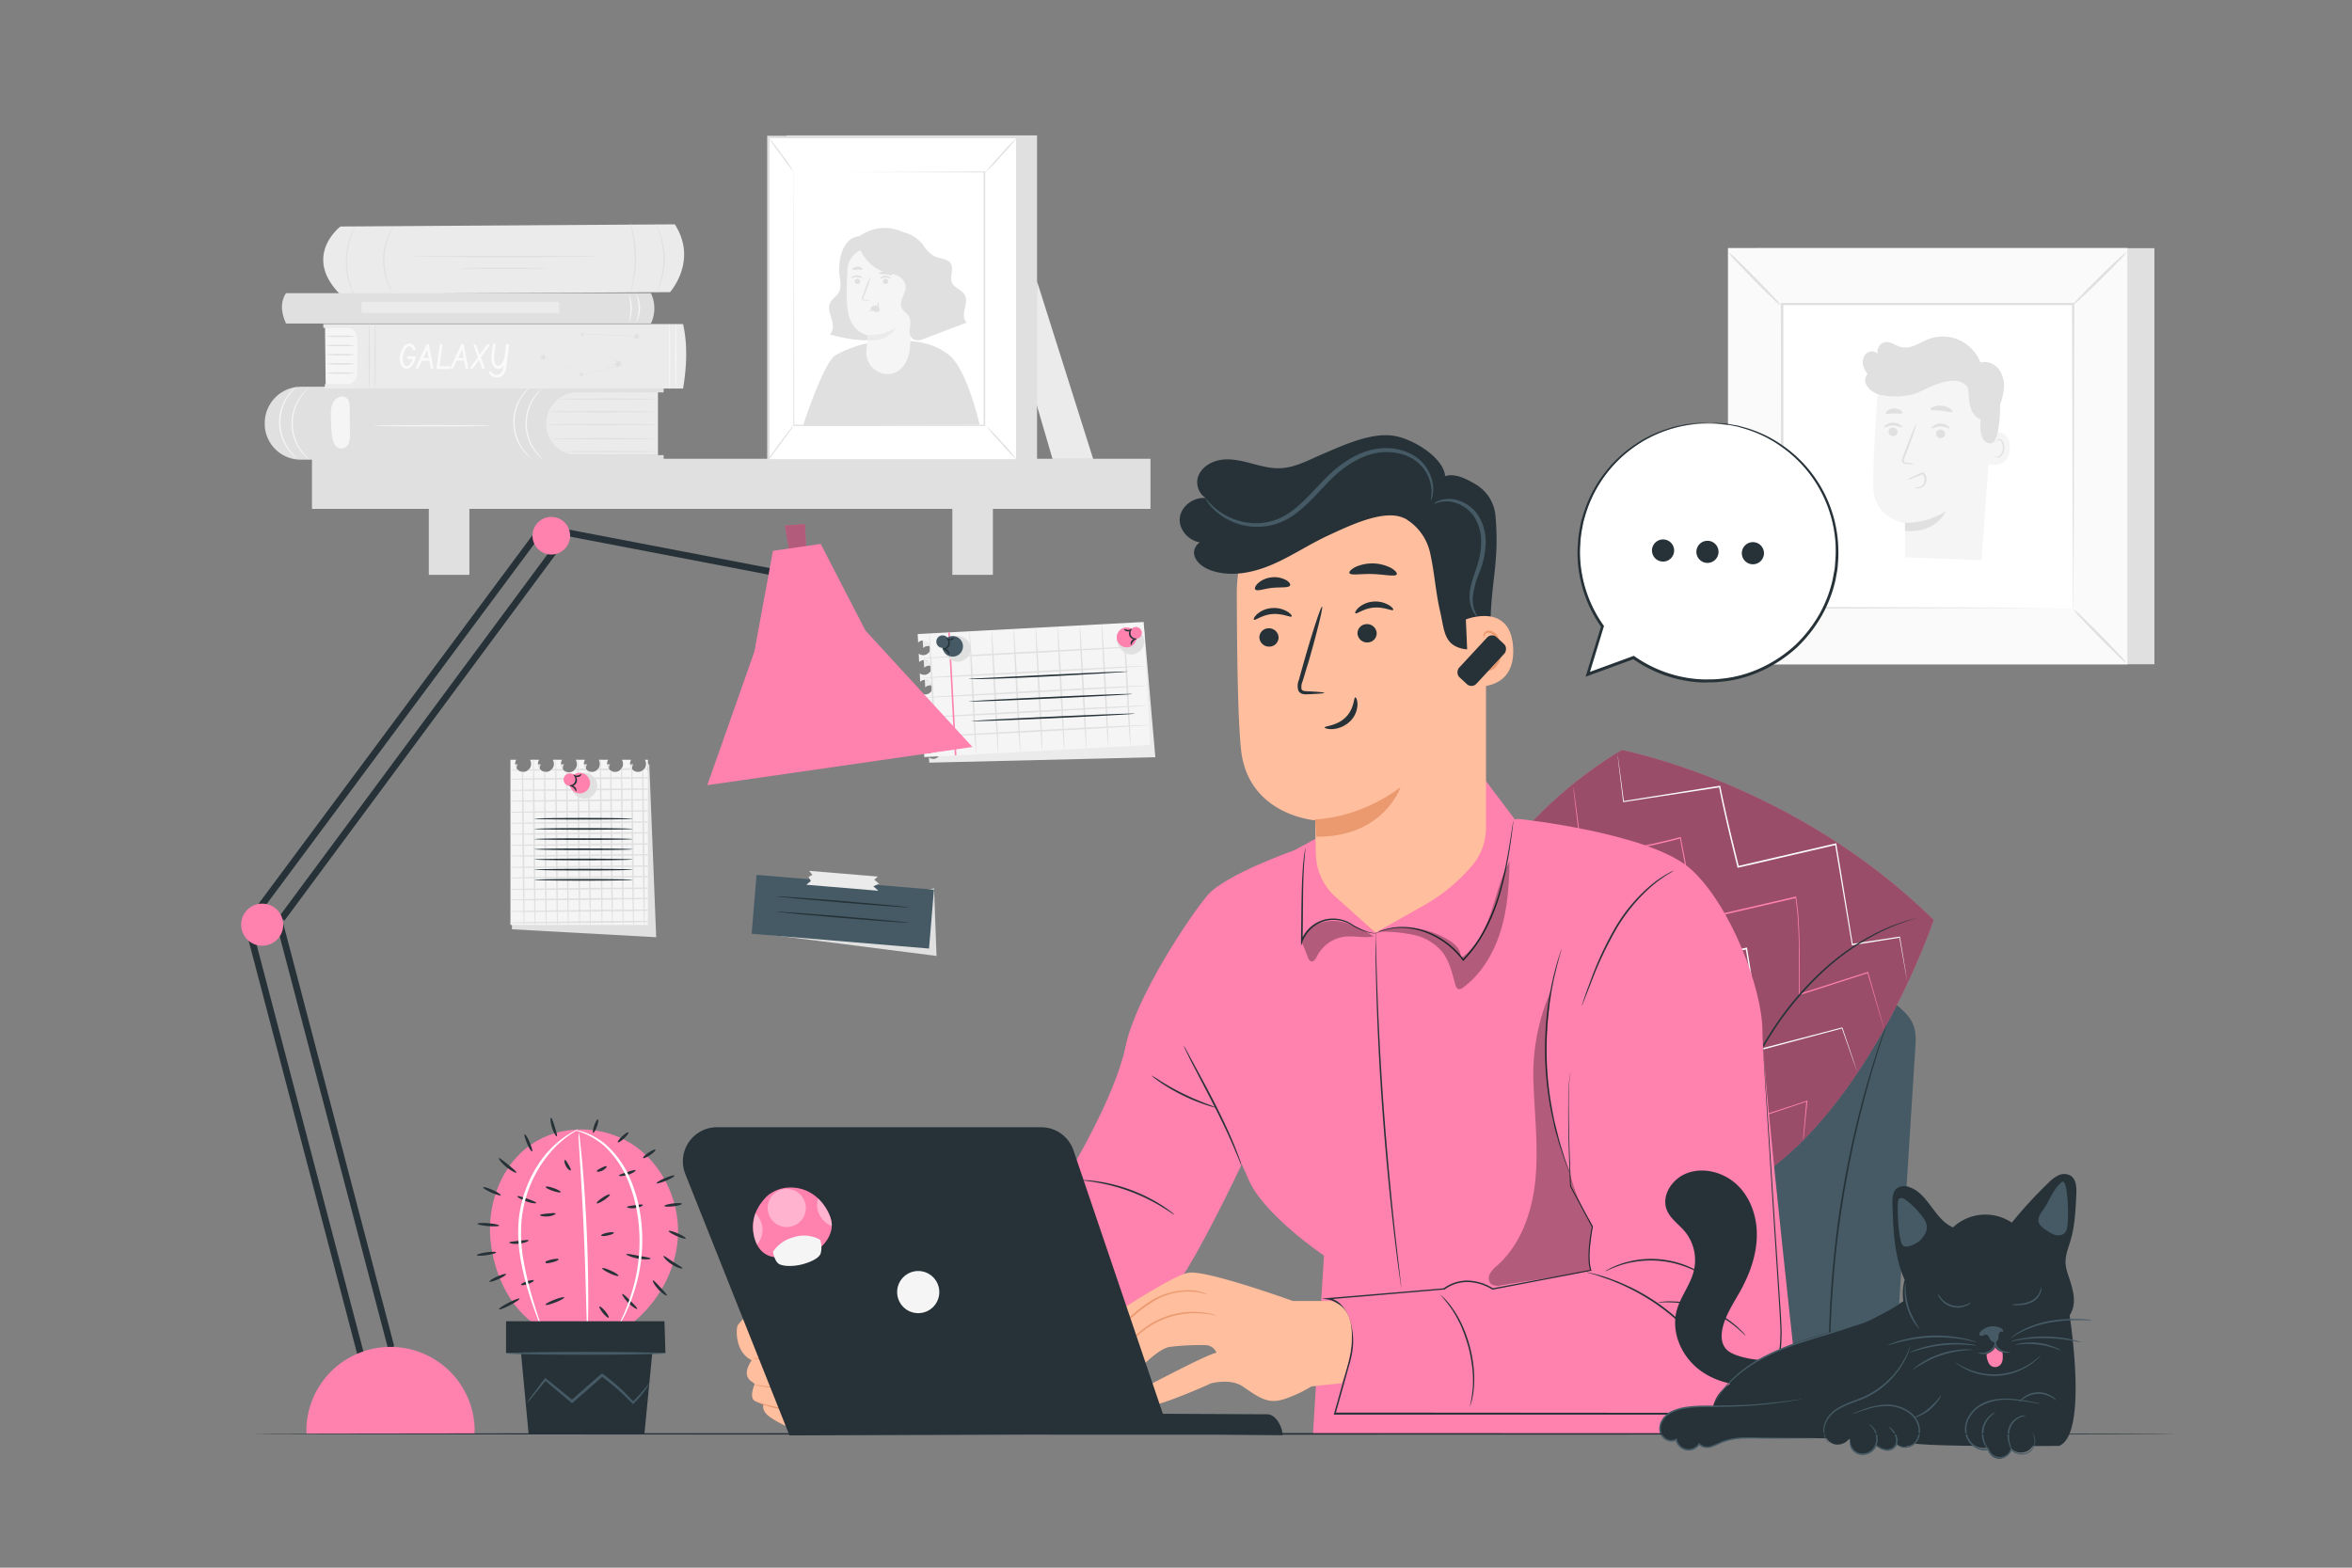 <svg xmlns="http://www.w3.org/2000/svg" viewBox="0 0 750 500"><rect x="0" y="0" width="750" height="500" fill="#808080" stroke="none"/><defs><clipPath id="a"><path d="M205.64 242.33a2.55 2.55 0 1 1-4.38 0h-2.95a2.6 2.6 0 0 1 .36 1.29 2.55 2.55 0 1 1-4.74-1.29h-3a2.5 2.5 0 0 1 .36 1.29 2.55 2.55 0 1 1-4.74-1.29h-2.95a2.5 2.5 0 0 1 .36 1.29 2.55 2.55 0 1 1-5.09 0 2.5 2.5 0 0 1 .36-1.29h-2.95a2.55 2.55 0 1 1-4.74 1.29 2.5 2.5 0 0 1 .36-1.29H169a2.55 2.55 0 1 1-4.38 0h-1.85V295h43.84v-52.67Z" style="fill:none"/></clipPath></defs><path d="m330.69 89.74 17.9 56.64h-12.96l-5.71-19.53z" style="fill:#ebebeb"/><path d="M99.48 146.32h267.38v15.98H99.48z" style="fill:#e0e0e0"/><path d="M136.74 158.81h12.94v24.53h-12.94zM303.68 158.81h12.93v24.53h-12.93z" style="fill:#e0e0e0"/><path d="M108.56 72.24s-12 9.14-.5 21.22a1.06 1.06 0 0 0 .76.32l104.84-.61s9-10 1.52-21.62Z" style="fill:#ebebeb"/><path d="M190.49 81.78c0 .11-13.06.21-29.16.21s-29.16-.1-29.16-.21 13.06-.21 29.16-.21 29.16.09 29.16.21M174.18 85.57c0 .12-6.14.21-13.71.21s-13.71-.09-13.71-.21 6.14-.21 13.71-.21 13.71.09 13.71.21M201.21 92.83c-.07 0 .23-1.2.55-3.15a45 45 0 0 0 .61-7.64 46 46 0 0 0-.75-7.64c-.36-1.94-.69-3.12-.62-3.14a3.3 3.3 0 0 1 .31.81c.17.53.38 1.3.6 2.27a37.2 37.2 0 0 1 .15 15.4c-.21 1-.4 1.75-.56 2.28a3.8 3.8 0 0 1-.29.81M209 71.42a3.7 3.7 0 0 1 .47.76 10 10 0 0 1 .46.94c.17.38.37.8.54 1.29a23 23 0 0 1 1 3.47 26 26 0 0 1 .53 4.42 25 25 0 0 1-.38 4.41 24 24 0 0 1-.94 3.5c-.16.49-.36.91-.52 1.29a9 9 0 0 1-.45 1 4.4 4.4 0 0 1-.45.77c-.08 0 .51-1.17 1.13-3.11a24.4 24.4 0 0 0 .84-3.46 28 28 0 0 0 .35-4.35 27.4 27.4 0 0 0-.42-4.34 25 25 0 0 0-.89-3.45c-.71-1.98-1.27-3.1-1.27-3.14M125.1 93a3.6 3.6 0 0 1-.49-.7 7 7 0 0 1-.49-.88c-.17-.35-.38-.74-.56-1.2a18.6 18.6 0 0 1-1-3.31 20.7 20.7 0 0 1-.4-4.22 21 21 0 0 1 .52-4.21 17.6 17.6 0 0 1 1.11-3.28 11 11 0 0 1 .59-1.19 7 7 0 0 1 .51-.86c.31-.46.48-.71.51-.69s-.6 1.06-1.34 2.85a20.7 20.7 0 0 0-1 3.25 22 22 0 0 0-.48 4.13 23.3 23.3 0 0 0 .36 4.15 21.5 21.5 0 0 0 .92 3.27c.67 1.79 1.32 2.82 1.24 2.89M113.78 95.53a5.3 5.3 0 0 1-.54-.8 8 8 0 0 1-.54-1c-.2-.4-.44-.84-.64-1.35a23 23 0 0 1-1.2-3.71 26 26 0 0 1-.59-4.73 25.4 25.4 0 0 1 .38-4.75 22.6 22.6 0 0 1 1-3.75 15 15 0 0 1 .57-1.38 11 11 0 0 1 .5-1 3.4 3.4 0 0 1 .51-.81c.07 0-.6 1.23-1.3 3.3a24 24 0 0 0-.93 3.72 24.4 24.4 0 0 0 .2 9.33 24 24 0 0 0 1.1 3.67c.83 2.05 1.56 3.21 1.48 3.26" style="fill:#e0e0e0"/><path d="M209.81 125.09v20.07H171v-20.07Z" style="fill:#ebebeb"/><path d="M84.43 135.31v.53A11.49 11.49 0 0 0 96 146.61h115.62v-1.45h-27.45a10 10 0 0 1-10-10 10 10 0 0 1 10-10h27.45V123L96 123.35a11.58 11.58 0 0 0-11.57 11.96" style="fill:#e0e0e0"/><path d="M209.81 135.39c0 .12-8 .22-17.82.22s-17.83-.1-17.83-.22 8-.21 17.83-.21 17.82.1 17.82.21M209.25 139.91c0 .12-7.55.22-16.87.22s-16.87-.1-16.87-.22 7.55-.21 16.87-.21 16.87.1 16.87.21M209.81 144.05c0 .12-6.79.21-15.16.21s-15.17-.09-15.17-.21 6.79-.21 15.17-.21 15.16.09 15.16.21M209.81 131.33c0 .12-7.82.21-17.46.21s-17.46-.09-17.46-.21 7.81-.21 17.46-.21 17.46.1 17.46.21M209.25 127.27c0 .12-7 .21-15.54.21s-15.55-.09-15.55-.21 7-.21 15.55-.21 15.54.09 15.54.21" style="fill:#e0e0e0"/><path d="M98.44 123.69a27 27 0 0 0-2.44 2.92 14.87 14.87 0 0 0 .21 17.19 28 28 0 0 0 2.52 2.87 5 5 0 0 1-.83-.62A13.6 13.6 0 0 1 96 144a14.61 14.61 0 0 1-.21-17.54 13.4 13.4 0 0 1 1.88-2.11 4 4 0 0 1 .77-.66" style="fill:#f5f5f5"/><path d="M94.53 123.26a27 27 0 0 0-2.45 2.92 14.87 14.87 0 0 0 .2 17.2 28 28 0 0 0 2.52 2.86 4.5 4.5 0 0 1-.83-.62 13 13 0 0 1-1.97-2.07 14.61 14.61 0 0 1-.17-17.55 13.4 13.4 0 0 1 1.88-2.11 4 4 0 0 1 .82-.63M173.09 123.69a26 26 0 0 0-2.46 2.92 14.87 14.87 0 0 0 .21 17.19 26 26 0 0 0 2.52 2.87 5 5 0 0 1-.83-.62 13 13 0 0 1-1.93-2.05 14.61 14.61 0 0 1-.21-17.54 13 13 0 0 1 1.88-2.11 4 4 0 0 1 .82-.66" style="fill:#f5f5f5"/><path d="M169.18 123.26a27 27 0 0 0-2.46 2.92 14.89 14.89 0 0 0 .21 17.2 28 28 0 0 0 2.52 2.86 4.5 4.5 0 0 1-.83-.62 13 13 0 0 1-1.93-2.07 14.61 14.61 0 0 1-.21-17.54 13.4 13.4 0 0 1 1.88-2.11 4 4 0 0 1 .82-.64M111.6 138.13l-.11-8.16a5.7 5.7 0 0 0-.29-2.1 2 2 0 0 0-1.55-1.3c-1-.46-2.61.4-3.32 1.57a7.7 7.7 0 0 0-.81 4 58 58 0 0 0 .32 6.44 7.2 7.2 0 0 0 .76 2.95 2.46 2.46 0 0 0 4.66-.39 8.2 8.2 0 0 0 .34-3.01M156.5 135.79c0 .11-8.36.21-18.66.21s-18.67-.1-18.67-.21 8.35-.22 18.67-.22 18.66.1 18.66.22M103.85 122.89l-.21-19.02h10.35l.36 19.02z" style="fill:#f5f5f5"/><path d="M113.38 107.25a26.6 26.6 0 0 1-4.81.22 26.6 26.6 0 0 1-4.81-.22 28.4 28.4 0 0 1 4.81-.21 28.4 28.4 0 0 1 4.81.21M113.38 110.19a27 27 0 0 1-4.81.21 27 27 0 0 1-4.81-.21 27 27 0 0 1 4.81-.21 27 27 0 0 1 4.81.21M113.38 113.12a26.6 26.6 0 0 1-4.81.22 26.6 26.6 0 0 1-4.81-.22 28.4 28.4 0 0 1 4.81-.21 28.4 28.4 0 0 1 4.81.21M113.38 116.06a27 27 0 0 1-4.81.21 27 27 0 0 1-4.81-.21 27 27 0 0 1 4.81-.21 27 27 0 0 1 4.81.21M113.38 119a26.6 26.6 0 0 1-4.81.22 26.6 26.6 0 0 1-4.81-.22 28.4 28.4 0 0 1 4.81-.21 28.4 28.4 0 0 1 4.81.21" style="fill:#e0e0e0"/><path d="M103.09 103.37h114.73c1.42 6.29 1.22 13.22 0 20.55H103.58v-1.4h7a3.29 3.29 0 0 0 3.3-3.29v-11.38a3.29 3.29 0 0 0-3.3-3.29h-7.47Z" style="fill:#ebebeb"/><path d="M130.21 113.66h1.92a.35.35 0 0 1 .2 0 .39.39 0 0 1 .21.36.2.2 0 0 1 0 .12c0 .16-.08.33-.12.49a5.5 5.5 0 0 1-1.2 2.17 2.3 2.3 0 0 1-1.64.84h-.23a1.88 1.88 0 0 1-1.3-1 4.3 4.3 0 0 1-.57-2.3 6.2 6.2 0 0 1 .23-1.64 5.55 5.55 0 0 1 1.13-2.22 2.33 2.33 0 0 1 1.73-.92 1.6 1.6 0 0 1 .72.17 2.32 2.32 0 0 1 1.12 1.4.4.4 0 0 1 .05.19.36.36 0 0 1-.06.2.38.38 0 0 1-.35.21h-.13a.41.41 0 0 1-.27-.26 2 2 0 0 0-.23-.45 1.07 1.07 0 0 0-.91-.55 1.14 1.14 0 0 0-.64.23 3.37 3.37 0 0 0-1 1.51 5.7 5.7 0 0 0-.45 2.16 4 4 0 0 0 .32 1.69 1.12 1.12 0 0 0 1 .75 1.35 1.35 0 0 0 .93-.56 4.9 4.9 0 0 0 1-1.77h-1.37c-.3 0-.45-.2-.46-.46a.6.6 0 0 1 0-.14.43.43 0 0 1 .37-.22M136.73 109.92s0 .08.05.14q.12.42 1.35 7.11a.4.4 0 0 1 0 .1.4.4 0 0 1-.06.21.37.37 0 0 1-.34.21h-.07a.37.37 0 0 1-.31-.29l-.46-2.36h-2.36l-1.13 2.37a.2.2 0 0 1 0 .08.42.42 0 0 1-.35.2.4.4 0 0 1-.22-.06.41.41 0 0 1-.19-.35.5.5 0 0 1 0-.12c.07-.17.19-.43.35-.78q2.47-5.4 3-6.38a.46.46 0 0 1 .4-.28.43.43 0 0 1 .34.2m-.52 1.59-1.27 2.68h1.8ZM143.13 117.69h-3.46a.43.43 0 0 1-.22-.06.65.65 0 0 1-.2-.44q0-.21 1-7.08a1 1 0 0 1 0-.15.37.37 0 0 1 .37-.26.4.4 0 0 1 .19 0 .4.4 0 0 1 .22.37c0 .31-.11 1-.24 1.94l-.62 4.78h2.94a.8.8 0 0 1 .22 0 .39.39 0 0 1 .26.39.3.3 0 0 1 0 .13.47.47 0 0 1-.46.38M147.85 109.92a1 1 0 0 1 .06.14q.12.42 1.35 7.11a.4.4 0 0 1 0 .1.4.4 0 0 1-.06.21.38.38 0 0 1-.34.21h-.07a.38.38 0 0 1-.32-.29L148 115h-2.36l-1.13 2.37a.2.2 0 0 1 0 .08.45.45 0 0 1-.35.2.46.46 0 0 1-.23-.06.43.43 0 0 1-.19-.35.3.3 0 0 1 0-.12c.07-.17.19-.43.35-.78q2.48-5.4 3-6.38a.45.45 0 0 1 .4-.28.42.42 0 0 1 .36.24m-.51 1.59-1.27 2.68h1.8ZM153.36 114c.27.75.48 1.33.63 1.73.36 1 .53 1.51.53 1.56a.37.37 0 0 1-.06.21.4.4 0 0 1-.35.19.36.36 0 0 1-.34-.28l-.07-.17c-.18-.43-.49-1.24-.92-2.44l-2 2.68a.46.46 0 0 1-.36.21.5.5 0 0 1-.22 0 .39.39 0 0 1-.19-.35v-.09a1 1 0 0 1 .21-.33c.66-.85 1.38-1.86 2.17-3-.08-.23-.16-.45-.24-.65-.73-2-1.1-3-1.1-3.06a.5.5 0 0 1 0-.21.36.36 0 0 1 .34-.2.41.41 0 0 1 .38.22l1.16 3.12 2.3-3.14a.47.47 0 0 1 .37-.2.4.4 0 0 1 .19 0 .38.38 0 0 1 .2.36.4.4 0 0 1 0 .19ZM161.92 109.74a.4.4 0 0 1 .19.05.39.39 0 0 1 .22.35c-.56 4.47-.88 6.89-.93 7.25a4.5 4.5 0 0 1-.74 1.89 2.7 2.7 0 0 1-2.3 1.12 2.65 2.65 0 0 1-1.11-.29A2.46 2.46 0 0 1 156 119a.45.45 0 0 1 0-.2.5.5 0 0 1 0-.21.41.41 0 0 1 .36-.2.38.38 0 0 1 .31.17 2.23 2.23 0 0 0 1.77 1 1.79 1.79 0 0 0 1.38-.7 3.8 3.8 0 0 0 .76-2.17 2.2 2.2 0 0 1-.51.54 2.06 2.06 0 0 1-1.24.4h-.23a1.83 1.83 0 0 1-1.31-1 4.2 4.2 0 0 1-.58-2.3c0-.42 0-.85.06-1.3.06-.7.22-1.69.46-3a.6.6 0 0 1 0-.12.39.39 0 0 1 .37-.28.36.36 0 0 1 .2.06.37.37 0 0 1 .21.33c0 .21-.07.73-.19 1.57a23 23 0 0 0-.28 2.41 5 5 0 0 0 .31 1.88c.24.56.58.84 1 .84h.14a1.92 1.92 0 0 0 1-.83 5 5 0 0 0 .85-1.91l.53-3.94a.5.5 0 0 1 .05-.17.39.39 0 0 1 .5-.13" style="fill:#fafafa"/><path d="M213.51 124.19c-.12 0-.21-4.72-.21-10.54s.09-10.55.21-10.55.21 4.72.21 10.55-.09 10.54-.21 10.54" style="fill:#f5f5f5"/><path d="M119.63 124.19c-.12 0-.21-4.72-.21-10.54s.09-10.55.21-10.55.21 4.72.21 10.55-.1 10.54-.21 10.54" style="fill:#e0e0e0"/><path d="M215.52 124.19c-.11 0-.21-4.72-.21-10.54s.1-10.55.21-10.55.22 4.72.22 10.55-.1 10.54-.22 10.54" style="fill:#f5f5f5"/><path d="M117.75 124.19c-.12 0-.22-4.72-.22-10.54s.1-10.55.22-10.55.21 4.72.21 10.55-.1 10.54-.21 10.54M185.69 106.57l12.13 9.78.11.09h-.14l-1.61.43-10.24 2.68-9.28-3.93-2.66-1.13-.7-.3-.17-.08h-.06.06l.18.07.7.28 2.64 1.1 9.3 3.88 10.24-2.7 1.61-.42v.12l-12.1-9.82" style="fill:#e0e0e0"/><path d="m196.7 114.8.67.62.88-.19-.39.82.46.78-.9-.11-.6.68-.17-.9-.83-.36.79-.44zM185.07 118.65l.45.38.57-.16-.22.55.33.49-.59-.04-.36.46-.15-.57-.55-.21.5-.31zM172.22 113.38l.72.05.45-.57.18.7.68.25-.61.38-.03.72-.55-.46-.7.2.27-.67zM202.14 106.73l.72.04.45-.56.18.7.67.24-.61.39-.02.72-.56-.46-.69.2.26-.67zM185.1 106.26l.46.02.29-.36.11.45.44.16-.39.24-.02.46-.36-.29-.44.13.17-.43z" style="fill:#e0e0e0"/><path d="M203.15 107.23s-3.92-.08-8.76-.29-8.76-.41-8.75-.46 3.92.09 8.76.29 8.75.42 8.75.46M207.56 103.19H91.2c-1.53-3.46-1.9-6.74 0-9.69h116.36a11.28 11.28 0 0 1 0 9.69" style="fill:#e0e0e0"/><path d="M115.29 96.27h63.04v3.52h-63.04z" style="fill:#ebebeb"/><path d="M95.66 103.24a3.5 3.5 0 0 1-.92-1.17 8.7 8.7 0 0 1-1.06-3.44 8.55 8.55 0 0 1 .45-3.57 3.4 3.4 0 0 1 .7-1.31 12 12 0 0 1-.42 1.4 10.4 10.4 0 0 0-.31 3.45 10.3 10.3 0 0 0 .91 3.33 11 11 0 0 1 .65 1.31M98.18 103.24a3.5 3.5 0 0 1-.92-1.17 8.5 8.5 0 0 1-1.06-3.44 8.4 8.4 0 0 1 .45-3.57 3.4 3.4 0 0 1 .7-1.31 12 12 0 0 1-.42 1.4 10.1 10.1 0 0 0-.31 3.45 9.8 9.8 0 0 0 .91 3.33 11 11 0 0 1 .65 1.31" style="fill:#e0e0e0"/><path d="M202.85 103a20.3 20.3 0 0 0 .82-4.74 20.2 20.2 0 0 0-.77-4.75 9.87 9.87 0 0 1-.05 9.49M200.68 103c-.12 0 .37-2.07.35-4.64s-.49-4.6-.36-4.63a14.08 14.08 0 0 1 0 9.27Z" style="fill:#f5f5f5"/><path d="M250.84 43.18h79.85v104.2h-79.31z" style="fill:#e0e0e0"/><path d="M245.04 43.69h79.39v103.14h-79.39z" style="fill:#fff" transform="rotate(180 284.73 95.26)"/><path d="M324.82 43.3v103.92h-80.18V43.3ZM324 146.44V44.08h-78.6v102.36Z" style="fill:#e0e0e0"/><path d="M253.32 54.88h60.78v80.8h-60.78z" style="fill:#fff"/><path d="M253.2 54.86v22.5c0 14.21.05 34.38.09 58.3l-.18-.19h60.77l-.21.21v-80.8l.33.12-44.14-.09h-16.64 16.54l44.24-.22h.16v81.17H253v-.18c0-24 .07-44.18.09-58.42 0-7.09 0-12.69.05-16.53v-5.48c0-.26.06-.39.06-.39" style="fill:#e0e0e0"/><path d="M244.85 146.83a11 11 0 0 1 1.07-1.75c.71-1 1.71-2.47 2.85-4s2.23-2.92 3-3.89a9 9 0 0 1 1.39-1.51 12 12 0 0 1-1.16 1.69l-2.94 4-2.94 3.95a10 10 0 0 1-1.27 1.51M245 43.69a59 59 0 0 1 4.24 5.46 58 58 0 0 1 3.92 5.71A56 56 0 0 1 249 49.4a59 59 0 0 1-4-5.71" style="fill:#e0e0e0"/><path d="m324.43 43.69-10.45 11.58" style="fill:#fff"/><path d="M314 55.27a73 73 0 0 1 5.07-5.93 72 72 0 0 1 5.38-5.65 75 75 0 0 1-5.08 5.93 73 73 0 0 1-5.37 5.65M324.43 146.83a68 68 0 0 1-5.15-5.39 67 67 0 0 1-4.83-5.67 72 72 0 0 1 5.14 5.39 71 71 0 0 1 4.84 5.67M256.1 135.66s6.54-20.26 10.43-22.42a37.36 37.36 0 0 1 17.07-4.62c9-.08 13.28.59 18.56 4.22 6.09 4.19 10.22 22.61 10.22 22.61M274.24 75.32c-5.59.25-7 7.76-6.58 12 .18 2 .8 4.24-.22 6-.73 1.25-2.16 2-2.76 3.31-.74 1.59 0 3.43.5 5.1s.76 3.79-.58 4.93a48.4 48.4 0 0 0 9.65 1.81 16.33 16.33 0 0 0 9.46-2.1" style="fill:#e0e0e0"/><path d="M270.25 90.31c-3.69-8.45 1.31-13.62 4.58-15.48a13.8 13.8 0 0 1 6.48-1.4 23.7 23.7 0 0 1 6.57.58 11.85 11.85 0 0 1 5.7 3.19c2.69 2.86 3.31 7.1 3.07 11a30.7 30.7 0 0 1-3.86 13.17 3.15 3.15 0 0 1-1.14 1.33 1.19 1.19 0 0 1-1.58-.28" style="fill:#e0e0e0"/><path d="M282.7 119.3c3.79.26 7.11-3 7.5-8.85l2-29.72-.14 2.06a2.4 2.4 0 0 0-2.15-2.42l-11.77-1.21a7.16 7.16 0 0 0-7.89 6.71c-.27 4.52-.43 10.06.12 13.43 1.1 6.78 6.3 7.63 6.3 7.63l-.4 4.93a6.88 6.88 0 0 0 6.4 7.44Z" style="fill:#f5f5f5"/><path d="M272.54 89.7a.86.86 0 0 0 .84.87.84.84 0 0 0 .9-.79.87.87 0 0 0-.85-.87.83.83 0 0 0-.89.79M271.49 88.74c.11.11.76-.38 1.7-.38s1.63.47 1.73.36-.06-.26-.36-.48a2.5 2.5 0 0 0-1.39-.42 2.32 2.32 0 0 0-1.35.44c-.29.23-.38.43-.33.48M281.54 89.7a.86.86 0 0 0 .84.87.82.82 0 0 0 .89-.79.86.86 0 0 0-.84-.87.82.82 0 0 0-.89.79" style="fill:#e0e0e0"/><path d="M280.7 88.89c.1.11.76-.38 1.7-.38s1.62.47 1.73.35-.06-.25-.37-.47a2.43 2.43 0 0 0-1.38-.42 2.25 2.25 0 0 0-1.35.44c-.29.22-.39.43-.33.48M277.32 95.85a5.5 5.5 0 0 0-1.53-.27c-.23 0-.46-.08-.5-.24a1.17 1.17 0 0 1 .16-.71c.22-.58.45-1.18.7-1.82a31 31 0 0 0 1.57-4.81 32 32 0 0 0-2 4.63c-.24.64-.46 1.25-.67 1.84a1.38 1.38 0 0 0-.13.93.62.62 0 0 0 .4.35 1.6 1.6 0 0 0 .4.06 6.4 6.4 0 0 0 1.6.04" style="fill:#e0e0e0"/><path d="M276.7 106.93a17.3 17.3 0 0 0 9.09-2.45s-2.43 4.7-9.22 4.09Z" style="fill:#ebebeb"/><path d="M277.72 98.1a1.7 1.7 0 0 1 1.51-.63 1.54 1.54 0 0 1 1.07.57 1 1 0 0 1 .07 1.11 1.13 1.13 0 0 1-1.22.32 3.6 3.6 0 0 1-1.2-.71 1 1 0 0 1-.27-.28.32.32 0 0 1 0-.35" style="fill:#e0e0e0"/><path d="M280.08 96.49c-.16 0-.16 1-1 1.73s-1.95.61-2 .76.24.19.7.2a2.5 2.5 0 0 0 1.63-.57 2.2 2.2 0 0 0 .79-1.45c.06-.43-.05-.68-.12-.67M280.27 87.25c.09.26 1 .13 2.13.26s2 .43 2.13.2-.09-.35-.45-.6a3.6 3.6 0 0 0-1.58-.54 3.35 3.35 0 0 0-1.66.2c-.41.16-.61.36-.57.48M271.82 86c.17.21.81 0 1.59 0s1.43.14 1.59-.09 0-.32-.33-.52a2.2 2.2 0 0 0-1.29-.34 2.1 2.1 0 0 0-1.26.43c-.28.23-.37.45-.3.52" style="fill:#e0e0e0"/><path d="M275.58 74.43c6.57-3.7 13.63-1.11 18.95 4.23 1.18 1.18 2.23 2.57 3.76 3.22s3.85.6 4.84 2.1c1.14 1.76-.4 4.24.43 6.17.78 1.77 3.21 2.28 4.11 4 .71 1.34.27 3-.07 4.45s-.46 3.26.65 4.29l-14.14 5.37a3.7 3.7 0 0 1-2 .22c-2-.4-2.16-2.26-2-3.8a6.4 6.4 0 0 0-.09-3.42c-.58-1.25-2-1.91-2.55-3.18-.92-2.24 1.62-4.57 1.31-7a4.51 4.51 0 0 0-2.88-3.27c-1.39-.6-2.93-.8-4.37-1.27-3.34-1.06-6.09-4.12-7.51-7.52a3.66 3.66 0 0 1 1.52-4.61ZM559.7 79.16h127.29v132.69H559.7z" style="fill:#e0e0e0"/><path d="M551.08 79.16h127.29v132.69H551.08z" style="fill:#fafafa"/><path d="M678.41 211.89H551V79.12h127.41Zm-127.29-.08h127.21V79.2H551.12Z" style="fill:#e0e0e0"/><path d="M568.19 97h93.07v97.02h-93.07z" style="fill:#fff"/><path d="M568.19 194.66a15.3 15.3 0 0 1-2.3 2.67c-1.49 1.57-3.57 3.69-5.91 6s-4.5 4.36-6.09 5.82a14.1 14.1 0 0 1-2.69 2.24 15 15 0 0 1 2.29-2.66c1.49-1.57 3.58-3.7 5.93-6s4.5-4.37 6.09-5.83a14.2 14.2 0 0 1 2.68-2.24M661.26 194.42a15.7 15.7 0 0 1 2.67 2.3c1.57 1.49 3.69 3.58 6 5.92s4.36 4.49 5.81 6.08a15 15 0 0 1 2.25 2.69 14.2 14.2 0 0 1-2.66-2.29c-1.57-1.48-3.7-3.58-6-5.93s-4.38-4.5-5.83-6.09a14.2 14.2 0 0 1-2.24-2.68M661 97.26a15.3 15.3 0 0 1 2.3-2.67c1.49-1.57 3.57-3.69 5.92-6s4.49-4.36 6.08-5.82a14.1 14.1 0 0 1 2.7-2.24 15 15 0 0 1-2.29 2.66c-1.49 1.57-3.58 3.7-5.93 6s-4.5 4.37-6.09 5.83a14.2 14.2 0 0 1-2.69 2.24M567.93 97.5a15.7 15.7 0 0 1-2.67-2.3c-1.57-1.49-3.69-3.57-6-5.92s-4.37-4.49-5.82-6.08a14 14 0 0 1-2.24-2.69 14.7 14.7 0 0 1 2.65 2.29c1.57 1.48 3.7 3.58 6 5.93s4.38 4.5 5.83 6.09a14.2 14.2 0 0 1 2.25 2.68" style="fill:#e0e0e0"/><path d="M661 194v-7.07c0-4.59 0-11.28-.09-19.77-.05-17-.11-41.2-.19-70.18l.36.36h-92.8l.41-.41c0 35.61 0 68.92-.06 97l-.35-.36 67.2.18 18.88.1h6.29a2.3 2.3 0 0 1 .45 0h-6.59l-18.79.09-67.43.18h-.36V194c0-28.1 0-61.41-.05-97v-.41h93.58V97c-.07 29.08-.14 53.36-.18 70.41 0 8.46-.07 15.12-.09 19.69 0 2.24 0 4-.05 5.17v1.32a2 2 0 0 1-.14.41" style="fill:#e0e0e0"/><path d="M634 126.6a34.89 34.89 0 0 0-35.06-4.4s-1.74 23-1.61 33.08 10.16 11.6 10.16 11.6v10.87l24.4.92 3.64-50.92Z" style="fill:#f5f5f5"/><path d="M607.46 166.74a23.4 23.4 0 0 0 13.09-3.74s-3.09 7.22-13.11 6.32Z" style="fill:#e0e0e0"/><path d="M634.24 138.14c.17-.07 6.9-2 6.68 4.83s-7.07 5.22-7.07 5 .39-9.83.39-9.83" style="fill:#f5f5f5"/><path d="M636 145.46s.11.09.31.19a1.2 1.2 0 0 0 .9 0 3 3 0 0 0 1.45-2.61 3.94 3.94 0 0 0-.28-1.72 1.39 1.39 0 0 0-.87-1 .61.61 0 0 0-.72.3c-.1.19-.06.33-.09.34s-.15-.12-.08-.4a.8.8 0 0 1 .28-.42.88.88 0 0 1 .67-.15 1.65 1.65 0 0 1 1.21 1.1 4 4 0 0 1 .36 1.93c-.09 1.38-.84 2.65-1.84 2.9a1.28 1.28 0 0 1-1.09-.21c-.21-.08-.21-.23-.21-.25M602.22 137.64a1.45 1.45 0 0 0 1.39 1.45 1.37 1.37 0 0 0 1.47-1.3 1.43 1.43 0 0 0-1.38-1.44 1.37 1.37 0 0 0-1.48 1.29" style="fill:#e0e0e0"/><path d="M600.83 136.32c.18.18 1.27-.62 2.81-.62s2.67.78 2.84.59-.1-.42-.59-.78a4 4 0 0 0-2.28-.7 3.8 3.8 0 0 0-2.23.72c-.47.36-.64.7-.55.79M617.39 138.29a1.44 1.44 0 0 0 1.38 1.45 1.38 1.38 0 0 0 1.48-1.3 1.44 1.44 0 0 0-1.38-1.44 1.36 1.36 0 0 0-1.48 1.29M616 136.6c.18.19 1.27-.61 2.81-.61s2.68.78 2.84.59-.09-.42-.59-.78a3.85 3.85 0 0 0-2.27-.7 3.8 3.8 0 0 0-2.24.72c-.48.36-.64.7-.55.78M610.4 148a11 11 0 0 0-2.51-.45c-.39 0-.77-.12-.83-.39a2 2 0 0 1 .26-1.16q.55-1.44 1.17-3c1.61-4.27 2.78-7.78 2.61-7.85s-1.62 3.35-3.24 7.62c-.39 1.05-.76 2.06-1.12 3a2.32 2.32 0 0 0-.2 1.54 1 1 0 0 0 .65.58 2.4 2.4 0 0 0 .67.09 9.5 9.5 0 0 0 2.54.02M615.6 130.56c.15.42 1.69.22 3.5.44s3.27.71 3.51.33c.11-.18-.14-.57-.73-1a6 6 0 0 0-2.61-.91 5.8 5.8 0 0 0-2.74.32c-.66.26-1 .62-.93.82M601.4 131.85c.27.35 1.33 0 2.61 0s2.36.24 2.61-.13c.11-.18-.06-.53-.53-.86a3.62 3.62 0 0 0-2.13-.57 3.52 3.52 0 0 0-2.08.7c-.45.33-.6.69-.48.86" style="fill:#e0e0e0"/><path d="M594 115.86a3.7 3.7 0 0 1 1.37-3.31 2.64 2.64 0 0 1 3.41.25 3.06 3.06 0 0 1 2.63-3.72c1.64-.1 3 1.14 4.62 1.57a7.44 7.44 0 0 0 4.68-.54c1.49-.6 2.88-1.43 4.38-2a12.84 12.84 0 0 1 16.42 7.53 5.7 5.7 0 0 1 6 2.29 9.37 9.37 0 0 1 1.44 6.59 21.4 21.4 0 0 1-1.15 4.5v.39c-.11 5.52-.73 12-3.08 12-4.11.07-3.13-7.67-3.13-7.67-5-1.94-3.16-9.49-4.42-10.63s-3.9-3.81-14.44 1.58c-4.1 2.09-9.54 2-12.51 1.35h-.27.05-.08a9.4 9.4 0 0 1-2.71-1.14 5.46 5.46 0 0 1-2.23-2.48 2.93 2.93 0 0 1 .58-3.14 6.5 6.5 0 0 1-1.56-3.42M610.41 155.51a4.6 4.6 0 0 0 1.77-.21 2.55 2.55 0 0 0 1.33-1.22 2.62 2.62 0 0 0 0-2.16 2.7 2.7 0 0 0-.28-.5c-.14-.14-.11-.13-.25-.11s-.36.14-.53.21l-.55.22c-.71.29-1.35.54-1.89.74a5.6 5.6 0 0 1-1.8.54 5.9 5.9 0 0 1 1.64-.92c.52-.26 1.14-.55 1.84-.86l.53-.24a5 5 0 0 1 .61-.25.7.7 0 0 1 .49 0 1 1 0 0 1 .36.28 3 3 0 0 1 .28 3.28 2.84 2.84 0 0 1-1.68 1.36 2.8 2.8 0 0 1-1.44.06c-.29-.07-.44-.18-.43-.22" style="fill:#e0e0e0"/><path d="M459.13 329.84a16.4 16.4 0 0 1 16-13.77c34.54-.46 122.48-1.25 127.2 2.49 5.88 4.67 9 7.06 8.49 14.47-.43 6.8-7.84 124.29-7.84 124.29H438.37Z" style="fill:#455a64"/><path d="M584.2 457.38a2.5 2.5 0 0 1-.05-.35c0-.25 0-.59-.08-1-.07-.92-.17-2.24-.29-3.91s-.26-3.79-.34-6.21-.24-5.18-.24-8.23c0-1.53 0-3.13-.05-4.79s0-3.4.06-5.19c0-3.59.21-7.42.38-11.45.46-8.06 1.22-16.9 2.45-26.13s2.91-18 4.62-25.85c.91-3.93 1.75-7.67 2.69-11.14.46-1.73.87-3.41 1.33-5s.91-3.13 1.33-4.6c.82-2.94 1.71-5.55 2.43-7.87s1.41-4.28 2-5.89 1-2.82 1.32-3.7l.36-1c.08-.21.13-.32.13-.32a1.6 1.6 0 0 1-.08.34l-.31 1c-.29.89-.7 2.14-1.23 3.74s-1.21 3.59-1.9 5.91-1.56 4.94-2.35 7.88c-.42 1.47-.85 3-1.3 4.61s-.85 3.29-1.3 5c-.92 3.46-1.74 7.21-2.64 11.13-1.69 7.88-3.29 16.6-4.57 25.82s-2 18-2.49 26.08c-.18 4-.4 7.85-.43 11.44 0 1.79-.09 3.52-.09 5.18v4.78c0 3.05.11 5.81.17 8.23s.15 4.5.24 6.2.15 3 .19 3.93v1a2 2 0 0 1 .04.36M491.65 375.21s.08 0 .25-.1a2.4 2.4 0 0 1 .76 0 3.43 3.43 0 0 1 2.41 1.42 3.93 3.93 0 0 1 .24 4.1 5.25 5.25 0 0 1-1.6 1.93 5 5 0 0 1-2.55.89 4.14 4.14 0 0 1-2.63-.69 3.28 3.28 0 0 1-1.36-2.14 4.47 4.47 0 0 1 1.26-3.94c1.85-1.58 3.48-1.63 3.45-1.48s-.09 0-.25 0a4 4 0 0 0-.7.24 7.2 7.2 0 0 0-2.24 1.45 4.16 4.16 0 0 0-1.05 3.59 2.8 2.8 0 0 0 1.18 1.81 3.62 3.62 0 0 0 2.3.59 4.5 4.5 0 0 0 2.29-.79 4.55 4.55 0 0 0 1.47-1.72 3.58 3.58 0 0 0-.11-3.68 3.4 3.4 0 0 0-2.13-1.43 8 8 0 0 0-.99-.05M517.46 360.28c0 .11-1.7-.2-4.42.05a20.26 20.26 0 0 0-16.6 11.67c-1.17 2.47-1.45 4.16-1.56 4.14a4.7 4.7 0 0 1 .19-1.19 17 17 0 0 1 1-3.1A19.7 19.7 0 0 1 513 360a17.8 17.8 0 0 1 3.27.09 4.6 4.6 0 0 1 1.19.19M469.72 390.85a3.5 3.5 0 0 1 .39-.85 12.8 12.8 0 0 1 1.45-2.08 15.43 15.43 0 0 1 15.18-5.18 13.7 13.7 0 0 1 2.42.77 3.6 3.6 0 0 1 .83.43c0 .1-1.24-.47-3.32-.84a16.08 16.08 0 0 0-14.84 5.06c-1.41 1.56-2.02 2.74-2.11 2.69M501.57 394.94a6.4 6.4 0 0 1-1.69-1.22 18.9 18.9 0 0 1-3.27-3.85 18.4 18.4 0 0 1-2.13-4.57 6 6 0 0 1-.41-2.05 37 37 0 0 0 3 6.34 38.7 38.7 0 0 0 4.5 5.35M547.23 376.6s.08-.05.25-.1a2.4 2.4 0 0 1 .76 0 3.47 3.47 0 0 1 2.41 1.42 4 4 0 0 1 .25 4.1 5.3 5.3 0 0 1-1.61 1.93 5 5 0 0 1-2.55.89 4.14 4.14 0 0 1-2.63-.69 3.32 3.32 0 0 1-1.36-2.14A4.47 4.47 0 0 1 544 378c1.85-1.57 3.48-1.63 3.45-1.48s-.09 0-.25.05a4 4 0 0 0-.7.24 7.2 7.2 0 0 0-2.24 1.45 4.16 4.16 0 0 0-1 3.59 2.83 2.83 0 0 0 1.18 1.81 3.62 3.62 0 0 0 2.3.59 4.5 4.5 0 0 0 2.29-.79 4.55 4.55 0 0 0 1.47-1.72 3.58 3.58 0 0 0-.11-3.68 3.4 3.4 0 0 0-2.13-1.43 8 8 0 0 0-1.03-.03M573 361.67c0 .11-1.7-.2-4.42.05A20.26 20.26 0 0 0 552 373.35c-1.17 2.47-1.45 4.16-1.56 4.14a4.7 4.7 0 0 1 .19-1.19 17 17 0 0 1 1-3.1 19.7 19.7 0 0 1 16.91-11.85 17.8 17.8 0 0 1 3.27.09 4.6 4.6 0 0 1 1.19.23M525.3 392.24a3.5 3.5 0 0 1 .39-.85 13.5 13.5 0 0 1 1.45-2.08 15.48 15.48 0 0 1 15.18-5.18 14 14 0 0 1 2.43.77 3 3 0 0 1 .82.44c0 .09-1.24-.48-3.32-.85a16.06 16.06 0 0 0-14.83 5.06c-1.42 1.56-2.03 2.74-2.12 2.69M557.15 396.33a6.4 6.4 0 0 1-1.69-1.22 19.2 19.2 0 0 1-3.27-3.85 18.4 18.4 0 0 1-2.13-4.57 6 6 0 0 1-.41-2 37 37 0 0 0 3 6.33 38.7 38.7 0 0 0 4.5 5.31" style="fill:#263238"/><path d="M616.61 293.43c-44.3-43.77-99.46-54.22-99.46-54.22-32.8 19.56-54.93 52.39-71.78 91.79 28.26 26.15 64.6 51.22 95.7 53.52 49.18-12.43 75.54-91.09 75.54-91.09" style="fill:#ff81ae"/><path d="M616.61 293.43c-44.3-43.77-99.46-54.22-99.46-54.22-32.8 19.56-54.93 52.39-71.78 91.79 28.26 26.15 64.6 51.22 95.7 53.52 49.18-12.43 75.54-91.09 75.54-91.09" style="opacity:.4"/><path d="M600.82 328.18a1.6 1.6 0 0 1-.11-.3l-.28-.9c-.25-.82-.6-2-1.06-3.52l-3.89-13.23.19.11-21.73 7 .14-.13a.6.6 0 0 1-.06.11c-.06.08-.21.12-.26.08a.28.28 0 0 1-.14-.14 1 1 0 0 1 0-.16v-14.62c0-2.62-.11-5.28-.26-8a72 72 0 0 0-.86-8.29l.31.2-19.87 4.61-12 2.79-.26.06v-.26c-1.78-9.34-3.48-18.21-5-26.39l.3.19a178 178 0 0 1-31.56 5.51h-.16v-.16c-.83-6.8-1.49-12.2-1.94-15.93-.22-1.83-.38-3.26-.5-4.24-.05-.47-.08-.83-.11-1.1a4 4 0 0 1 0-.37 1.3 1.3 0 0 1 .07.36c0 .27.1.63.17 1.09.13 1 .33 2.41.58 4.24.49 3.72 1.2 9.12 2.09 15.91l-.18-.15a181.3 181.3 0 0 0 31.28-5.55l.25-.07v.25c1.57 8.18 3.28 17.05 5.07 26.38l-.31-.2 12-2.8 19.76-4.58.26-.06v.26a69 69 0 0 1 .85 8.35c.15 2.73.21 5.41.25 8s0 5.16 0 7.63v6.98s.05 0 0 0-.1 0-.13.05l-.13-.08-.11-.05.25-.08 21.85-6.98.15-.05v.16l3.75 13.27 1 3.54.24.91a1.1 1.1 0 0 1 .1.35" style="fill:#ff81ae"/><path d="M592.35 342.11a1.2 1.2 0 0 1-.1-.23c-.07-.18-.16-.41-.27-.71l-1-2.76c-.86-2.44-2.1-6-3.68-10.51l.17.09-25.9 6.92-.24.06v-.24c-.62-4.77-1.31-9.88-2.07-15.27s-1.57-11.07-2.61-16.9l.31.2-19 4.41-12.84 3-.26.06v-.27c-1.78-9.33-3.47-18.2-5-26.38l.3.18a178.3 178.3 0 0 1-31.56 5.52h-.16v-.15c-.83-6.8-1.49-12.21-1.94-15.93-.21-1.84-.38-3.26-.49-4.25-.05-.46-.09-.83-.12-1.09a2 2 0 0 1 0-.38 2.4 2.4 0 0 1 .07.37c0 .27.09.63.16 1.09.13 1 .33 2.4.58 4.23.49 3.73 1.2 9.12 2.09 15.91l-.18-.14a181.3 181.3 0 0 0 31.39-5.65l.25-.07v.25c1.57 8.18 3.28 17 5.08 26.38l-.31-.21 12.83-3 19-4.39.26-.06v.26c1 5.85 1.83 11.53 2.59 16.92s1.42 10.51 2 15.28l-.27-.18 25.94-6.77h.12l.05.12c1.52 4.53 2.72 8.1 3.55 10.55.39 1.21.7 2.14.92 2.79.09.3.17.53.22.71Z" style="fill:#fafafa"/><path d="M575 363.67v-.83c0-.54.11-1.37.2-2.41.19-2.14.46-5.25.81-9.23l.17.14-26.86 8.92-.23.08v-.24c-2.12-11-4.62-24-7.34-38.09l.31.2-16.43 3.79-15.37 3.56-.26.06-.05-.26c-1.78-9.34-3.47-18.21-5-26.38l.29.18a178.6 178.6 0 0 1-31.56 5.52h-.16v-.16c-.83-6.8-1.49-12.21-1.94-15.93-.21-1.84-.38-3.26-.49-4.24-.05-.47-.09-.83-.12-1.09a2 2 0 0 1 0-.38s0 .13.07.37.09.62.16 1.09c.13 1 .33 2.4.58 4.23.49 3.72 1.19 9.11 2.09 15.91l-.18-.14a181.5 181.5 0 0 0 31.46-5.64l.25-.07.05.25c1.57 8.17 3.28 17 5.08 26.37l-.31-.2 15.37-3.57 16.41-3.77.26-.06v.27c2.68 14.09 5.16 27.1 7.25 38.1l-.27-.16 26.91-8.77.18-.06v.2q-.6 6-.93 9.21c-.11 1-.2 1.84-.26 2.41s-.14.82-.14.82" style="fill:#ff81ae"/><path d="m539.25 384.36-.06-.19-.16-.57c-.13-.53-.32-1.27-.57-2.21-.48-2-1.18-4.82-2.07-8.42s-1.91-8-3.1-13-2.48-10.69-3.68-16.91l.28.19-31.79 7.4-.27.07-.05-.27c-.16-.87-.34-1.81-.52-2.75-1.58-8.25-3.1-16.2-4.52-23.63l.31.19a177 177 0 0 1-31.56 5.52h-.18v-.18c-.81-6.69-1.47-12.1-1.92-15.85-.22-1.85-.38-3.29-.5-4.29-.05-.47-.09-.84-.11-1.12a2 2 0 0 1 0-.38 1.7 1.7 0 0 1 .08.38l.16 1.1c.14 1 .34 2.44.59 4.28.5 3.75 1.21 9.15 2.09 15.84l-.19-.16a181 181 0 0 0 31.46-5.64l.25-.07.06.26c1.42 7.44 2.95 15.38 4.54 23.63.18.94.36 1.88.52 2.75l-.31-.2 31.81-7.36.23-.05.05.24c1.17 6.2 2.48 11.86 3.6 16.9s2.15 9.43 3 13.07 1.49 6.46 1.94 8.44c.22 1 .38 1.7.5 2.24l.12.57c-.03.11-.02.18-.03.18" style="fill:#fafafa"/><path d="M522.36 380.78a8.4 8.4 0 0 1-.37-1.38l-.86-3.86c-.7-3.27-1.66-7.85-2.71-13l.31.2-3 .7c-5.85 1.36-11.16 2.56-15 3.4l-4.56 1a11.6 11.6 0 0 1-1.69.29 10 10 0 0 1 1.64-.49l4.53-1.13c3.82-.94 9.12-2.2 15-3.56l3-.69.26-.06v.26c1 5.19 1.92 9.78 2.54 13.07.28 1.59.52 2.89.7 3.89a9 9 0 0 1 .21 1.36M485.48 362.56a9 9 0 0 1-.37-1.41c-.22-1-.5-2.32-.83-3.89-.68-3.28-1.58-7.83-2.55-12.86-.05-.31-.11-.61-.17-.9l.33.2c-4.76 1.29-9.08 2.21-12.21 2.77-1.56.29-2.83.49-3.71.61a7 7 0 0 1-1.37.14 8 8 0 0 1 1.34-.33l3.67-.77c3.11-.66 7.4-1.63 12.14-2.92l.27-.07.05.27.18.9c1 5 1.8 9.59 2.39 12.89.27 1.58.49 2.9.67 3.92a7.7 7.7 0 0 1 .17 1.45M448.37 333.75a19.6 19.6 0 0 1-.8-6.34 10.1 10.1 0 0 1 .66 3.14 9.8 9.8 0 0 1 .14 3.2" style="fill:#ff81ae"/><path d="M608.29 313.57a.8.8 0 0 1-.06-.25c0-.18-.09-.42-.15-.73-.12-.67-.29-1.62-.52-2.85-.45-2.52-1.09-6.18-1.91-10.8l.17.12-15.11 2.42h-.2v-.19c-1.52-9.09-3.34-20-5.35-32l.3.2-20.62 4.8-10.51 2.43-.25.06-.06-.25c-2.23-9.08-4.31-17.68-5.87-25.61l.26.19-30.69 4.71h-.15v-.16c-.59-4.92-1.06-8.81-1.39-11.5-.14-1.32-.26-2.34-.34-3.06 0-.32-.06-.58-.08-.78a.8.8 0 0 1 0-.27v.26l.12.78.42 3.05c.36 2.69.88 6.57 1.53 11.48l-.17-.13 30.66-4.88h.22l.05.22c1.58 7.91 3.67 16.51 5.91 25.58l-.31-.19 10.51-2.44 20.62-4.78.26-.06v.26c2 12 3.75 23 5.24 32l-.22-.16 15.12-2.32h.15v.14c.76 4.63 1.36 8.3 1.77 10.82.2 1.24.35 2.19.45 2.87.05.31.08.55.11.74a1 1 0 0 1 .09.28" style="fill:#fafafa"/><path d="M611.67 292.68a1.2 1.2 0 0 1-.28.11l-.83.25c-.72.24-1.81.48-3.17 1a65.4 65.4 0 0 0-11.12 5 77.8 77.8 0 0 0-14.58 10.61 100.5 100.5 0 0 0-14.49 16.67 149 149 0 0 0-11.09 19.16c-3 6.11-5.42 11.76-7.38 16.53s-3.48 8.66-4.54 11.34c-.53 1.31-.94 2.35-1.24 3.09-.13.32-.24.59-.33.79a1.5 1.5 0 0 1-.13.27 1.3 1.3 0 0 1 .08-.29c.07-.21.17-.48.29-.81q.4-1.12 1.14-3.12c1-2.71 2.48-6.61 4.39-11.41s4.3-10.46 7.29-16.61a147 147 0 0 1 11.1-19.26 98.8 98.8 0 0 1 14.59-16.73 76.2 76.2 0 0 1 14.72-10.57 61 61 0 0 1 11.24-4.82c1.37-.47 2.48-.68 3.21-.89l.84-.2a2 2 0 0 1 .29-.11" style="fill:#263238"/><path d="m294.22 204 .14 2.69a2.31 2.31 0 0 1 3.91 1.58 2.31 2.31 0 0 1-3.72 2l.15 2.7a2.26 2.26 0 0 1 1.47-.64 2.34 2.34 0 0 1 .25 4.68 2.32 2.32 0 0 1-1.53-.48l.14 2.7a2.3 2.3 0 0 1 1.47-.64 2.34 2.34 0 0 1 .25 4.67 2.3 2.3 0 0 1-1.53-.47l.15 2.7a2.26 2.26 0 0 1 1.47-.64 2.34 2.34 0 0 1 .25 4.67 2.26 2.26 0 0 1-1.53-.48l.14 2.71a2.34 2.34 0 1 1 .19 3.55l.15 2.71a2.26 2.26 0 0 1 1.47-.64 2.34 2.34 0 0 1 .25 4.67 2.26 2.26 0 0 1-1.53-.48l.09 1.68 72.09-1.73-3.65-42Z" style="fill:#ebebeb"/><path d="m292.62 202.22.15 2.7a2.28 2.28 0 0 1 1.47-.64 2.34 2.34 0 1 1-1.28 4.19l.14 2.7a2.31 2.31 0 0 1 3.91 1.58 2.31 2.31 0 0 1-3.72 2l.15 2.7a2.28 2.28 0 0 1 1.47-.64 2.34 2.34 0 1 1-1.28 4.2l.14 2.7a2.3 2.3 0 0 1 1.47-.64 2.34 2.34 0 0 1 .25 4.67 2.3 2.3 0 0 1-1.53-.47l.15 2.7a2.28 2.28 0 0 1 1.47-.64 2.34 2.34 0 0 1 .25 4.67 2.28 2.28 0 0 1-1.53-.48l.14 2.71a2.34 2.34 0 1 1 .19 3.55l.09 1.68 72.08-3.85-2.1-39.23Z" style="fill:#f5f5f5"/><path d="M365.11 206.12c0 .15-16.12 1.12-36 2.19s-36 1.81-36 1.67 16.12-1.13 36-2.19 36-1.79 36-1.67M365.45 212.4c0 .14-16.12 1.12-36 2.19s-36.05 1.81-36.05 1.66 16.11-1.12 36-2.18 36.04-1.82 36.05-1.67M365.79 218.67c0 .15-16.13 1.13-36 2.19s-36 1.81-36.05 1.67 16.12-1.12 36-2.19 36.04-1.81 36.05-1.67M366.12 225c0 .14-16.12 1.12-36 2.19s-36.05 1.81-36.05 1.67 16.12-1.13 36-2.19 36.04-1.86 36.05-1.67M366.46 231.23c0 .14-16.12 1.12-36 2.18s-36.05 1.82-36.06 1.67 16.12-1.12 36-2.19 36.05-1.81 36.06-1.66" style="fill:#e0e0e0"/><path d="M303.44 201.65h.5v39.28h-.5z" style="fill:#ff81ae" transform="rotate(-3.06 303.928 221.487)"/><path d="M311.27 240.56c-.14 0-.73-8.77-1.31-19.6s-.93-19.62-.79-19.63.73 8.77 1.31 19.6.94 19.62.79 19.63M298.44 241.24c-.14 0-.73-8.76-1.31-19.59s-.93-19.65-.79-19.65.73 8.76 1.31 19.6.94 19.64.79 19.64M318.3 240.18c-.14 0-.73-8.77-1.31-19.6s-.93-19.58-.79-19.58.73 8.77 1.31 19.61.93 19.56.79 19.57M325.33 239.81c-.15 0-.73-8.77-1.31-19.6s-.93-19.62-.79-19.63.73 8.76 1.31 19.6.93 19.62.79 19.63M332.35 239.43c-.14 0-.72-8.77-1.3-19.6s-.94-19.62-.79-19.63.73 8.77 1.31 19.6.93 19.62.78 19.63M339.38 239.05c-.14 0-.73-8.76-1.31-19.6s-.93-19.62-.79-19.62.73 8.76 1.31 19.6.94 19.62.79 19.62M346.41 238.68c-.14 0-.73-8.77-1.31-19.6s-.93-19.62-.79-19.63.73 8.77 1.31 19.6.93 19.62.79 19.63M353.44 238.3c-.15 0-.73-8.77-1.31-19.6s-.94-19.62-.79-19.63.73 8.77 1.31 19.61.93 19.61.79 19.62M360.46 237.93c-.14 0-.73-8.77-1.31-19.6s-.93-19.62-.79-19.63.73 8.76 1.31 19.6.94 19.62.79 19.63" style="fill:#e0e0e0"/><path d="M359.59 214.17a1.7 1.7 0 0 1-.51.08l-1.48.13-5.41.36c-4.58.29-10.91.64-17.89 1s-13.33.61-17.91.75-7.43.16-7.42 0l25.3-1.27 17.9-.83 5.42-.21h1.48a1.6 1.6 0 0 1 .52-.01M361.05 221.34c0 .14-11.63.79-26 1.45s-26 1.08-26 .93 11.62-.79 26-1.45 25.95-1.08 26-.93M361.82 227.61c0 .15-11.62.8-26 1.46s-26 1.07-26 .93 11.62-.8 26-1.45 25.99-1.08 26-.94" style="fill:#263238"/><path d="M300.69 206.33a6.3 6.3 0 0 0 2.31 4 4.12 4.12 0 1 0 1.51-7.43" style="fill:#e0e0e0"/><path d="M300.52 206.32a3.28 3.28 0 1 0 3.1-3.45 3.28 3.28 0 0 0-3.1 3.45" style="fill:#455a64"/><path d="M298.63 205.11a2 2 0 0 0 3.93-.21 2 2 0 1 0-3.93.21" style="fill:#455a64"/><path d="M300.47 206.93c0-.08.31-.06.71-.21a1.9 1.9 0 0 0 1.12-1.08 2 2 0 0 0-.15-1.57c-.2-.39-.43-.57-.39-.64s.36 0 .69.43a2.08 2.08 0 0 1 .34 1.95 2 2 0 0 1-1.52 1.27c-.53.08-.82-.08-.8-.15" style="fill:#263238"/><path d="M302.12 203.8c.07-.13.56 0 1.11-.12s.93-.47 1-.38-.15.7-.93.89-1.3-.29-1.18-.39M302.62 208.78c-.14 0-.28-.61-.8-1.09s-1.13-.59-1.13-.73.79-.3 1.49.35.58 1.5.44 1.47" style="fill:#263238"/><path d="M356.09 204a6.33 6.33 0 0 0 2.31 4 4.12 4.12 0 1 0 1.51-7.43" style="fill:#e0e0e0"/><path d="M362.43 203.13a3.17 3.17 0 1 1-3.34-3 3.17 3.17 0 0 1 3.34 3" style="fill:#ff81ae"/><path d="M364.11 201.77a1.9 1.9 0 1 1-2-1.8 1.89 1.89 0 0 1 2 1.8" style="fill:#ff81ae"/><path d="M362.54 203.71s-.24.25-.75.23a1.9 1.9 0 0 1-1.6-1.06 2 2 0 0 1 .12-1.91c.28-.43.6-.54.63-.49s-.15.27-.3.66a1.93 1.93 0 0 0 0 1.51 1.8 1.8 0 0 0 1.18.93c.42.1.7.05.72.13" style="fill:#263238"/><path d="M360.63 200.87c.11.1-.36.6-1.14.51s-1.11-.69-1-.77.51.2 1.05.26 1.01-.12 1.09 0M360.66 205.71c-.14 0-.33-.75.27-1.46s1.42-.63 1.4-.49-.57.31-1 .83-.52 1.11-.67 1.12" style="fill:#263238"/><path d="m239.72 297.38 58.92 7.51-.79-21.57z" style="fill:#e0e0e0"/><path d="M240.37 281.36h56.76v18.84h-56.76z" style="fill:#455a64" transform="rotate(4.77 268.736 290.77)"/><path d="M289.86 289.39c0 .14-9.5-.53-21.19-1.51s-21.15-1.88-21.14-2 9.5.53 21.19 1.5 21.15 1.87 21.14 2.01M289.75 294.29c0 .14-9.5-.53-21.19-1.51s-21.15-1.88-21.14-2 9.49.53 21.19 1.5 21.15 1.87 21.14 2.01" style="fill:#263238"/><path d="m258.01 277.75 21.92 1.82-1.15.98 1.5 1.31-1.79.82 1.6 1.42-22.97-1.92 1.43-1.21-.71-1.3 1.23-.63z" style="fill:#ebebeb"/><path d="M206.31 243.77a2.55 2.55 0 1 1-4.38 0h-3a2.6 2.6 0 0 1 .36 1.29 2.55 2.55 0 1 1-4.74-1.29h-2.95a2.5 2.5 0 0 1 .36 1.29 2.55 2.55 0 1 1-4.74-1.29h-3a2.5 2.5 0 0 1 .36 1.29 2.55 2.55 0 1 1-5.09 0 2.5 2.5 0 0 1 .36-1.29h-3a2.5 2.5 0 0 1 .36 1.29 2.55 2.55 0 1 1-5.09 0 2.5 2.5 0 0 1 .36-1.29h-3a2.55 2.55 0 1 1-4.38 0h-1.85v52.62l46 2.53-2.2-55.15Z" style="fill:#e0e0e0"/><g style="clip-path:url(#a)"><path d="M205.64 242.33a2.55 2.55 0 1 1-4.38 0h-2.95a2.6 2.6 0 0 1 .36 1.29 2.55 2.55 0 1 1-4.74-1.29h-3a2.5 2.5 0 0 1 .36 1.29 2.55 2.55 0 1 1-4.74-1.29h-2.95a2.5 2.5 0 0 1 .36 1.29 2.55 2.55 0 1 1-5.09 0 2.5 2.5 0 0 1 .36-1.29h-2.95a2.55 2.55 0 1 1-4.74 1.29 2.5 2.5 0 0 1 .36-1.29H169a2.55 2.55 0 1 1-4.38 0h-1.85V295h43.84v-52.67Z" style="fill:#f5f5f5"/><path d="M160.1 297.38c-.15 0-.39-12.75-.55-28.48s-.18-28.49 0-28.49.39 12.75.55 28.48.14 28.49 0 28.49M167.14 297.31c-.15 0-.4-12.75-.56-28.48s-.17-28.49 0-28.49.39 12.75.55 28.48.15 28.49.01 28.49M170.63 297.31c-.14 0-.39-12.75-.55-28.48s-.18-28.49 0-28.49.39 12.75.55 28.48.14 28.49 0 28.49M177.74 297.31c-.14 0-.39-12.75-.55-28.48s-.17-28.49 0-28.49.39 12.75.55 28.48.15 28.49 0 28.49M184.85 297.31c-.14 0-.39-12.75-.55-28.48s-.17-28.49 0-28.49.39 12.75.55 28.48.15 28.49 0 28.49M192 297.31c-.14 0-.39-12.75-.55-28.48s-.17-28.49 0-28.49.39 12.75.55 28.48.11 28.49 0 28.49M198.71 297.31c-.14 0-.39-12.75-.55-28.48s-.17-28.49 0-28.49.39 12.75.55 28.48.15 28.49 0 28.49M205.46 297.31c-.14 0-.39-12.75-.55-28.48s-.18-28.49 0-28.49.39 12.75.55 28.48.14 28.49 0 28.49M174.17 297.24c-.14 0-.39-12.76-.55-28.49s-.17-28.48 0-28.48.39 12.74.55 28.48.15 28.48 0 28.49M181.21 297.16c-.14 0-.39-12.75-.55-28.48s-.18-28.48 0-28.49.39 12.75.55 28.49.14 28.48 0 28.48M188.25 297.09c-.15 0-.4-12.75-.56-28.48s-.17-28.49 0-28.49.39 12.75.55 28.49.15 28.48.01 28.48M195.28 297c-.14 0-.39-12.75-.55-28.48s-.17-28.49 0-28.49.39 12.75.55 28.48.15 28.49 0 28.49M202 297.38c-.15 0-.39-12.75-.55-28.48s-.18-28.49 0-28.49.39 12.75.55 28.48.17 28.49 0 28.49M209.36 296.88c-.15 0-.39-12.76-.56-28.49s-.17-28.48 0-28.48.39 12.74.56 28.48.14 28.48 0 28.49" style="fill:#e0e0e0"/><path d="M216.91 290.2c0 .14-12.76.39-28.48.54s-28.49.17-28.49 0 12.75-.39 28.48-.55 28.48-.13 28.49.01M217.2 293.8c0 .14-12.75.39-28.48.54s-28.49.17-28.49 0 12.75-.39 28.49-.55 28.48-.14 28.48.01M216.84 283.16c0 .15-12.76.39-28.48.55s-28.49.17-28.49 0 12.75-.39 28.48-.54 28.48-.17 28.49-.01M216.77 276.13c0 .14-12.76.38-28.49.54s-28.48.17-28.48 0 12.75-.38 28.48-.54 28.48-.13 28.49 0M216.7 269.09c0 .14-12.76.39-28.49.54s-28.48.17-28.48 0 12.74-.39 28.48-.55 28.48-.14 28.49.01M216.63 262.05c0 .15-12.76.39-28.49.55s-28.48.16-28.48 0 12.74-.39 28.48-.54 28.48-.15 28.49-.01M216.55 255c0 .15-12.75.39-28.48.55s-28.48.17-28.48 0 12.74-.38 28.48-.54 28.48-.14 28.48-.01M216.48 248c0 .14-12.75.39-28.48.54s-28.48.17-28.49 0 12.75-.39 28.49-.55 28.48-.16 28.48.01M216.48 245.16c0 .14-12.75.39-28.48.54s-28.48.17-28.49 0 12.75-.39 28.49-.55 28.48-.15 28.48.01M216.48 251.57c0 .15-12.75.39-28.48.55s-28.48.17-28.49 0 12.75-.39 28.49-.54 28.48-.15 28.48-.01M216.48 258.55c0 .15-12.75.39-28.48.55s-28.48.17-28.49 0 12.75-.38 28.49-.54 28.48-.15 28.48-.01M216.48 265.53c0 .15-12.75.39-28.48.55s-28.48.17-28.49 0 12.75-.38 28.49-.54 28.48-.15 28.48-.01M216.48 272.52c0 .14-12.75.38-28.48.54s-28.48.17-28.49 0 12.75-.38 28.49-.54 28.48-.15 28.48 0M216.48 279.5c0 .14-12.75.38-28.48.54s-28.48.17-28.49 0 12.75-.39 28.49-.55 28.48-.14 28.48.01M216.48 286.48c0 .14-12.75.38-28.48.54s-28.48.17-28.49 0 12.75-.39 28.49-.55 28.48-.14 28.48.01" style="fill:#e0e0e0"/><path d="M205.64 242.33a2.55 2.55 0 1 1-4.38 0h-2.95a2.6 2.6 0 0 1 .36 1.29 2.55 2.55 0 1 1-4.74-1.29h-3a2.5 2.5 0 0 1 .36 1.29 2.55 2.55 0 1 1-4.74-1.29h-2.95a2.5 2.5 0 0 1 .36 1.29 2.55 2.55 0 1 1-5.09 0 2.5 2.5 0 0 1 .36-1.29h-2.95a2.55 2.55 0 1 1-4.74 1.29 2.5 2.5 0 0 1 .36-1.29H169a2.55 2.55 0 1 1-4.38 0h-1.85V295h43.84v-52.67Z" style="fill:none"/></g><path d="M181.68 250a6.3 6.3 0 0 0 2.31 4 4.12 4.12 0 1 0 1.51-7.43" style="fill:#e0e0e0"/><path d="M181.6 249.94a3.28 3.28 0 1 0 3.1-3.45 3.28 3.28 0 0 0-3.1 3.45" style="fill:#ff81ae"/><path d="M179.72 248.73a2 2 0 1 0 1.86-2.07 2 2 0 0 0-1.86 2.07" style="fill:#ff81ae"/><path d="M181.55 250.55c0-.08.31-.05.71-.2a1.92 1.92 0 0 0 1.12-1.09 2 2 0 0 0-.15-1.57c-.2-.38-.43-.57-.39-.63s.36 0 .69.42a2.08 2.08 0 0 1 .34 2 2 2 0 0 1-1.52 1.27c-.52.03-.82-.15-.8-.2" style="fill:#263238"/><path d="M183.2 247.42c.07-.13.56 0 1.11-.11s.93-.47 1.05-.39-.15.71-.93.89-1.32-.28-1.23-.39M183.7 252.4c-.14 0-.28-.61-.79-1.09s-1.14-.59-1.14-.73.79-.29 1.49.35.59 1.5.44 1.47M201.7 261.13c0 .14-7 .26-15.62.26s-15.63-.12-15.63-.26 7-.26 15.63-.26 15.62.13 15.62.26M201.7 264.38c0 .14-7 .26-15.62.26s-15.63-.12-15.63-.26 7-.26 15.63-.26 15.62.11 15.62.26M201.7 267.63c0 .14-7 .26-15.62.26s-15.63-.12-15.63-.26 7-.26 15.63-.26 15.62.11 15.62.26M201.7 270.87c0 .15-7 .26-15.62.26s-15.63-.11-15.63-.26 7-.26 15.63-.26 15.62.12 15.62.26M201.7 274.12c0 .15-7 .26-15.62.26s-15.63-.11-15.63-.26 7-.26 15.63-.26 15.62.14 15.62.26M201.7 277.37c0 .14-7 .26-15.62.26s-15.63-.12-15.63-.26 7-.26 15.63-.26 15.62.12 15.62.26M201.7 280.62c0 .14-7 .26-15.62.26s-15.63-.12-15.63-.26 7-.26 15.63-.26 15.62.11 15.62.26M124.53 430.15a1.06 1.06 0 0 1-1-.8l-35.59-135.5a1.06 1.06 0 1 1 2.06-.54l35.56 135.5a1.06 1.06 0 0 1-.76 1.3.8.8 0 0 1-.27.04M115.13 433.5a1.06 1.06 0 0 1-1-.79L78.55 297.2a1.06 1.06 0 1 1 2.06-.54l35.56 135.51a1.06 1.06 0 0 1-.76 1.3 1.3 1.3 0 0 1-.28.03M82.82 291.32l-1.71-1.27 91.29-122.86 83.27 15.96-.4 2.09-81.96-15.71z" style="fill:#263238"/><path d="M59.29 231.28H210.2v2.13H59.29z" style="fill:#263238" transform="rotate(-53.48 134.764 232.347)"/><path d="M170.13 172.83a6 6 0 1 0 3.77-7.66 6 6 0 0 0-3.77 7.66M251.74 176.28l-1.49-8.68 6.42-.48.47 8.38z" style="fill:#ff81ae"/><path d="m251.74 176.28-1.49-8.68 6.42-.48.47 8.38z" style="opacity:.3"/><path d="m246.48 175.68-5.94 32.2-15 42.55 84.54-12.19-34.12-37.15-14.25-27.61zM76.9 294.92a6.71 6.71 0 1 0 6.71-6.71 6.71 6.71 0 0 0-6.71 6.71M97.76 457.26c0-.45-.07-.89-.07-1.35a26.84 26.84 0 0 1 53.67 0c0 .46-.05.9-.07 1.35Z" style="fill:#ff81ae"/><path d="M244.12 447.21c-.33.07-1.74 1.5.27 3.77s14.13 8.48 16.36 4.77-3.15-6.29-3.15-6.29Z" style="fill:#ffbe9d"/><path d="M257.43 443.21s12.5-1.38 17.6-.73c5.53.71 11.4-2.08 14.88-5.9a20 20 0 0 0 4.39-8.84l8-5.56s.86-18.91-11.75-15.86l-14.73.52s-29 4.8-33.48 8.41c0 0-5.46 5.31-7.05 7.36-.6.78-1.11 8.57 4.43 11.23 0 0-3.27 4.17-.39 6.53l1.35 1s-1.87 4.17-.11 5.36 15.67 5.41 19.62 2.66-.63-5.92-2.72-6.2" style="fill:#ffbe9d"/><path d="M241.85 433.1a13 13 0 0 1 1.63.18c1.05.13 2.57.32 4.46.46.94.06 2 .12 3.08.14s2.29 0 3.56.09a7.3 7.3 0 0 1 3.83 1.21 4.24 4.24 0 0 1 1.87 3.85 3.27 3.27 0 0 1-1.12 2 5.6 5.6 0 0 1-1.89 1.05 17 17 0 0 1-3.91.73 35.3 35.3 0 0 1-6.69-.13c-1.89-.2-3.4-.45-4.44-.63a9 9 0 0 1-1.62-.34 11.4 11.4 0 0 1 1.64.14c1.06.12 2.58.31 4.46.46a38 38 0 0 0 6.6 0 17 17 0 0 0 3.79-.73 5.4 5.4 0 0 0 1.72-.95 2.8 2.8 0 0 0 .94-1.67 3.75 3.75 0 0 0-1.65-3.37 7.1 7.1 0 0 0-3.57-1.15c-1.22-.11-2.42-.07-3.53-.13s-2.16-.11-3.11-.21c-1.89-.18-3.4-.42-4.45-.62a8 8 0 0 1-1.6-.38" style="fill:#eb996e"/><path d="M240.83 424.07a10.5 10.5 0 0 1 1.63.18c1 .14 2.56.34 4.43.5s4.11.29 6.6.29a8.84 8.84 0 0 1 3.95.59 3.15 3.15 0 0 1 1.5 1.61 4.07 4.07 0 0 1 .21 2.24 5.38 5.38 0 0 1-2.53 3.47 8.7 8.7 0 0 1-3.8 1.23 37.7 37.7 0 0 1-6.65-.31l-4.44-.45a9.5 9.5 0 0 1-1.63-.24 11 11 0 0 1 1.64 0l4.46.29a41.5 41.5 0 0 0 6.57.19 8.26 8.26 0 0 0 3.58-1.19 4.85 4.85 0 0 0 2.28-3.12 3 3 0 0 0-1.43-3.31 8.4 8.4 0 0 0-3.71-.56c-2.51 0-4.75-.19-6.63-.4s-3.39-.47-4.43-.67a9.3 9.3 0 0 1-1.6-.34" style="fill:#eb996e"/><path d="M247.28 425.17a16.4 16.4 0 0 1-1.13-2.31 14.3 14.3 0 0 1-1.2-2.27c.1-.1 1 .72 1.66 2a4.3 4.3 0 0 1 .67 2.58" style="fill:#eb996e"/><path d="m285.52 407.08-11.82-1.57s-33.4-6.81-33.73-5.93-2 1.19-.74 4.77 20.51 6.75 21.37 7.89 1.48 7.77 9 10.82 12.26 2 12.26 2" style="fill:#ffbe9d"/><path d="m281.9 425.08-.25.07-.77.11a18 18 0 0 1-3 0 26 26 0 0 1-4.63-.82 25.5 25.5 0 0 1-5.81-2.26 13.5 13.5 0 0 1-5.21-5.44 30.5 30.5 0 0 1-1.6-3.89 4 4 0 0 0-.22-.44 1.1 1.1 0 0 0-.35-.22 10 10 0 0 0-1-.35c-.7-.22-1.42-.41-2.16-.6-2.94-.77-6.05-1.51-9.23-2.44-1.59-.47-3.2-1-4.8-1.63a16 16 0 0 1-2.35-1.16 5.7 5.7 0 0 1-1.08-.85 2.4 2.4 0 0 1-.41-.61c-.11-.23-.14-.44-.22-.65a4.86 4.86 0 0 1-.16-2.73 3.2 3.2 0 0 1 .72-1.18 2.2 2.2 0 0 0 .33-.46s0 0 .08-.13a.35.35 0 0 1 .19-.12 1 1 0 0 1 .22 0h.35c1.74.11 3.39.4 5 .66 3.27.54 6.41 1.12 9.4 1.69 6 1.13 11.34 2.21 15.85 3.14 1.12.22 2.2.48 3.21.65l2.9.4 4.63.66 2.93.44.76.13.26.06a.8.8 0 0 1-.27 0l-.76-.07-2.95-.35-4.65-.57-2.91-.37c-1-.16-2.09-.4-3.22-.61l-15.87-3c-3-.55-6.13-1.13-9.39-1.66-1.63-.25-3.31-.54-5-.65h-.4s0-.08-.05-.12c.39.14.1 0 .19.09a2 2 0 0 1-.41.59 2.8 2.8 0 0 0-.62 1 4.4 4.4 0 0 0 .17 2.42 2.25 2.25 0 0 0 .52 1.06 5.3 5.3 0 0 0 1 .76 16.5 16.5 0 0 0 2.27 1.12c1.57.64 3.16 1.15 4.75 1.62 3.16.94 6.26 1.68 9.2 2.46.74.2 1.47.4 2.18.62a8 8 0 0 1 1.06.38 1.25 1.25 0 0 1 .54.38 2.4 2.4 0 0 1 .27.53 30 30 0 0 0 1.57 3.86 13.06 13.06 0 0 0 5 5.32 25.6 25.6 0 0 0 5.7 2.3 26.3 26.3 0 0 0 4.57.89 20 20 0 0 0 2.94.1h.77ZM253.79 442.62a3.9 3.9 0 0 1 1.23.06 11.8 11.8 0 0 1 3.22.95 10.6 10.6 0 0 1 2 1.2 3.56 3.56 0 0 1 1.48 2.32 2.87 2.87 0 0 1-1.48 2.64 5.55 5.55 0 0 1-3.18.66 59.6 59.6 0 0 1-10.91-1.61c-1.37-.35-2.46-.71-3.2-1a5.7 5.7 0 0 1-1.13-.49 5.7 5.7 0 0 1 1.19.29c.76.22 1.85.52 3.22.82a71 71 0 0 0 10.85 1.45 5.1 5.1 0 0 0 2.89-.57 2.39 2.39 0 0 0 1.27-2.17 3.13 3.13 0 0 0-1.27-2 10 10 0 0 0-1.91-1.2 17.5 17.5 0 0 0-4.27-1.35" style="fill:#eb996e"/><path d="M340.74 374.35s14.81-24.38 18.14-40.47 20.53-41.62 26.12-48.28 27.75-14.42 27.75-14.42l8.18-4.42 63.39-5.57s42.17 4.44 54.94 16.09S562 315.57 562 328.88s12.89 128.64 12.89 128.64l-156.21-.2 3.5-56.86s-18.87-12.76-23.86-23.86-2.22-5.55-2.22-5.55-17.71 37.65-23.81 42.09-77.05 26.21-77.05 26.21l-9.71-37.23Z" style="fill:#ff81ae"/><path d="M525.17 281.93c-1.71.53-22.87 55.18-24.36 60.15s0 36.29 0 36.29l7 12.93s-2 9.44-.5 13.92l-31.32 6s-7.95-5.47-15.41 0l-37 3.13s10.85.12 7.62 16.76c-3.16 16.3-5.57 19.88-5.57 19.88l129.85-3s14.43-.72 12.23-28.46-8.39-104.26-8.39-104.26-9.46-41-34.15-33.34" style="fill:#ff81ae"/><path d="M500.52 374a3 3 0 0 1-.31-.67l-.79-2c-.34-.85-.75-1.9-1.15-3.15s-.93-2.64-1.35-4.23-1-3.32-1.39-5.21-.86-3.91-1.26-6a111 111 0 0 1-1.53-14.09 113 113 0 0 1 .43-14.17c.26-2.16.47-4.22.82-6.13.16-1 .29-1.88.47-2.77s.36-1.72.53-2.53c.32-1.61.73-3 1.06-4.32s.64-2.34.93-3.22.49-1.5.65-2a7 7 0 0 1 .26-.7 3 3 0 0 1-.16.73c-.14.51-.33 1.19-.56 2s-.56 2-.84 3.24-.69 2.7-1 4.32c-.16.81-.32 1.65-.49 2.53s-.29 1.8-.44 2.75c-.33 1.91-.53 4-.77 6.12a106.2 106.2 0 0 0 1.09 28.12c.39 2.14.75 4.17 1.21 6s.89 3.62 1.32 5.21.9 3 1.28 4.24.75 2.31 1.06 3.17l.7 2a6 6 0 0 1 .23.76M545.7 433.27s-.13-.12-.34-.38l-.86-1.15c-.37-.51-.83-1.12-1.39-1.8s-1.17-1.49-1.92-2.32-1.54-1.76-2.46-2.69-1.92-1.92-3-2.93a74 74 0 0 0-7.48-6 75 75 0 0 0-8.24-4.88c-1.33-.64-2.58-1.27-3.8-1.76s-2.34-1-3.38-1.35-2-.69-2.85-1-1.57-.5-2.17-.66l-1.38-.41a1.8 1.8 0 0 1-.48-.18 2.2 2.2 0 0 1 .5.08l1.41.31c.61.14 1.35.32 2.21.58s1.83.52 2.88.92 2.22.77 3.43 1.29 2.5 1.1 3.84 1.73a69 69 0 0 1 8.33 4.88 71 71 0 0 1 7.5 6.06c1.07 1 2.09 2 3 3s1.71 1.89 2.43 2.75 1.32 1.68 1.87 2.38 1 1.34 1.32 1.86.58.88.79 1.21a2 2 0 0 1 .24.46M556.63 426c-.08.07-1.23-1.24-3.39-3a34 34 0 0 0-4-2.8 38 38 0 0 0-5.39-2.61 37.7 37.7 0 0 0-5.76-1.62 35 35 0 0 0-4.86-.57c-2.79-.11-4.52.1-4.53 0a5.4 5.4 0 0 1 1.21-.2 12 12 0 0 1 1.43-.13c.56 0 1.19-.07 1.9 0a32 32 0 0 1 4.94.47 34.6 34.6 0 0 1 5.85 1.61 34.3 34.3 0 0 1 5.46 2.68 31.6 31.6 0 0 1 4 2.92c.55.45 1 .91 1.39 1.3a11 11 0 0 1 1 1 5.6 5.6 0 0 1 .75.95M544.62 407.71c-.06.09-1.59-1.13-4.39-2.51a23 23 0 0 0-2.34-1c-.84-.36-1.78-.63-2.76-.94a31.7 31.7 0 0 0-13.27-.91c-1 .17-2 .31-2.86.55a24 24 0 0 0-2.46.7c-3 1-4.64 2-4.69 1.88a6.5 6.5 0 0 1 1.17-.71 12 12 0 0 1 1.43-.72 21 21 0 0 1 2-.8 21 21 0 0 1 2.47-.76 28 28 0 0 1 2.9-.62 30.5 30.5 0 0 1 13.47.93 24 24 0 0 1 2.79 1 21 21 0 0 1 2.35 1.09 20 20 0 0 1 1.84 1.07 10.6 10.6 0 0 1 1.32.9 5.8 5.8 0 0 1 1.03.85M468.68 448.69a47 47 0 0 0 .92-5.56 36 36 0 0 0-.05-6.11 49 49 0 0 0-1.3-7.37 52 52 0 0 0-2.49-7 38.7 38.7 0 0 0-3-5.34 51 51 0 0 0-3.53-4.41 9.6 9.6 0 0 1 1.15 1 13 13 0 0 1 1.22 1.32l.72.85c.25.32.48.66.74 1a34.6 34.6 0 0 1 3.1 5.35A43.2 43.2 0 0 1 470 437a34 34 0 0 1-.06 6.18c-.05.44-.1.85-.14 1.25l-.22 1.1a11.4 11.4 0 0 1-.42 1.74 9.5 9.5 0 0 1-.48 1.42M446.91 411.16a1 1 0 0 1-.06-.29c0-.22-.08-.5-.14-.85-.11-.79-.27-1.89-.47-3.29-.41-2.86-.94-7-1.56-12.14-1.23-10.25-2.7-24.45-3.85-40.17s-1.75-30-2-40.31c-.14-5.16-.21-9.34-.23-12.23v-4.19a.15.15 0 1 1 .06 0v.87c0 .79.06 1.9.11 3.32l.38 12.22c.37 10.32 1 24.57 2.17 40.29s2.56 29.9 3.7 40.16c.58 5.1 1.06 9.24 1.39 12.15.16 1.41.28 2.51.37 3.31 0 .35.07.63.09.86a1.6 1.6 0 0 1 .04.29M395.9 371.77a11.4 11.4 0 0 1-.68-1.53c-.4-1-1-2.43-1.75-4.2-1.5-3.53-3.74-8.34-6.42-13.56s-5.1-9.85-6.91-13.33c-.87-1.72-1.57-3.11-2-4.08a11 11 0 0 1-.67-1.54 9.3 9.3 0 0 1 .85 1.44l2.17 4c1.82 3.38 4.38 8 7.06 13.27s4.87 10.07 6.29 13.65c.71 1.79 1.26 3.25 1.6 4.27a10.6 10.6 0 0 1 .46 1.61" style="fill:#263238"/><path d="M387.92 353.29a3 3 0 0 1-.91-.17c-.57-.14-1.39-.38-2.4-.71a59.2 59.2 0 0 1-14.78-7.32c-.87-.6-1.56-1.11-2-1.48a3.6 3.6 0 0 1-.68-.61 33 33 0 0 1 2.91 1.78c1.78 1.12 4.28 2.59 7.16 4s5.56 2.52 7.53 3.26a34 34 0 0 1 3.17 1.25M374.51 387.44a5.4 5.4 0 0 1-1.08-.65c-.66-.45-1.64-1.09-2.87-1.83a59.1 59.1 0 0 0-20.91-7.83 68 68 0 0 0-3.37-.51 5.5 5.5 0 0 1-1.24-.21 5.5 5.5 0 0 1 1.26 0c.8 0 2 .14 3.41.34a52.6 52.6 0 0 1 11 2.8 53 53 0 0 1 10.1 5.08c1.21.8 2.16 1.48 2.79 2a7 7 0 0 1 .91.81M482.63 261.28a8 8 0 0 1-.06.81c-.07.58-.16 1.35-.27 2.32-.26 2-.62 4.92-1.23 8.5a108 108 0 0 1-2.8 12.44 58 58 0 0 1-6.27 14.28 43.8 43.8 0 0 1-5.21 6.68l-.2.22-.19-.25a26.45 26.45 0 0 0-9.49-7.87 25.2 25.2 0 0 0-5-1.84 22 22 0 0 0-4.55-.61 18.8 18.8 0 0 0-6.48.91c-1.45.51-2.22.89-2.24.84a3.6 3.6 0 0 1 .55-.29 14 14 0 0 1 1.63-.72 18.2 18.2 0 0 1 6.55-1.07 22 22 0 0 1 4.64.56 25.5 25.5 0 0 1 5.1 1.82 26.65 26.65 0 0 1 9.7 8h-.39a44.5 44.5 0 0 0 5.14-6.6 59 59 0 0 0 6.27-14.14 117 117 0 0 0 2.9-12.36c.66-3.56 1.07-6.47 1.39-8.47.15-1 .28-1.73.37-2.3a3.6 3.6 0 0 1 .14-.86" style="fill:#263238"/><path d="m483.48 261.91-9.63-12.77-10.47.33-34.02 17.97z" style="fill:#ff81ae"/><path d="M438.62 297.71a2.3 2.3 0 0 1-.55 0 12 12 0 0 1-1.57-.26 19.5 19.5 0 0 1-5.37-2.3 11.8 11.8 0 0 0-3.65-1.51 10.75 10.75 0 0 0-4.52 0 10.57 10.57 0 0 0-7.55 6.57l-.54 1.46v-2.78c.12-7.88.13-15 .45-20.19.15-2.58.35-4.67.57-6.1.09-.72.2-1.27.28-1.64a3.4 3.4 0 0 1 .14-.56c.05 0-.09.79-.22 2.23s-.3 3.51-.4 6.09c-.23 5.16-.17 12.29-.3 20.18v1.23l-.5-.1a11 11 0 0 1 7.94-6.85 11.22 11.22 0 0 1 8.44 1.67 21.1 21.1 0 0 0 5.24 2.42c1.35.34 2.12.39 2.11.44" style="fill:#263238"/><path d="M473.85 187.3V264a18.6 18.6 0 0 1-4.37 12 56.5 56.5 0 0 1-15.4 12.75l-15.46 8.71-12.8-11.46a18.63 18.63 0 0 1-6.19-13.15c-.22-5.58-.22-11.21-.22-11.21s-21.67-1.56-23.71-22.93c-1-10.06-1.26-30.67-1.31-49.67a41.58 41.58 0 0 1 38.15-41.53l.61-.05a39.74 39.74 0 0 1 40.7 39.84" style="fill:#ffbe9d"/><path d="M419.35 261.32s13.61 0 27.24-10.24c0 0-5.32 15.94-26.83 15.78Z" style="fill:#eb996e"/><path d="M401.59 203.39a3.07 3.07 0 0 0 3.2 2.84 2.93 2.93 0 0 0 2.92-3 3.06 3.06 0 0 0-3.19-2.84 2.93 2.93 0 0 0-2.93 3M399.85 197.65c.41.36 2.58-1.54 5.87-1.8s5.84 1.18 6.16.75c.16-.2-.28-.88-1.4-1.56a8.37 8.37 0 0 0-5-1.09 8 8 0 0 0-4.63 1.93c-.92.86-1.2 1.6-1 1.77M432.87 202.06a3.07 3.07 0 0 0 3.2 2.84 2.94 2.94 0 0 0 2.93-3 3.07 3.07 0 0 0-3.2-2.84 2.94 2.94 0 0 0-2.93 3M432.22 195.59c.41.36 2.59-1.54 5.87-1.8s5.84 1.18 6.16.74c.16-.19-.28-.88-1.4-1.55a8.44 8.44 0 0 0-5-1.1 8.06 8.06 0 0 0-4.63 1.93c-.92.86-1.22 1.61-1 1.78M422.3 221c0-.19-2.07-.38-5.42-.53-.84 0-1.65-.11-1.84-.67a4.3 4.3 0 0 1 .35-2.54c.63-2.1 1.28-4.29 2-6.6 2.69-9.39 4.57-17.08 4.19-17.18s-2.87 7.42-5.56 16.8c-.65 2.32-1.27 4.52-1.85 6.63a4.83 4.83 0 0 0-.16 3.33 2.1 2.1 0 0 0 1.48 1.12 5.7 5.7 0 0 0 1.44.08c3.31-.14 5.38-.3 5.37-.44M432.17 222.43c-.54 0-.25 3.58-3.1 6.37s-6.67 2.71-6.66 3.21c0 .22.91.62 2.52.53a8.9 8.9 0 0 0 5.57-2.48 7.72 7.72 0 0 0 2.37-5.32c.01-1.5-.46-2.35-.7-2.31M430.3 182.77c.4.87 3.65.17 7.54.32s7.11.94 7.55.09c.2-.4-.41-1.19-1.74-2a13.14 13.14 0 0 0-11.5-.31c-1.37.73-2.02 1.49-1.85 1.9M400.27 188c.64.7 2.84-.26 5.56-.52s5.07.08 5.54-.74c.2-.4-.22-1.12-1.29-1.74a7.76 7.76 0 0 0-4.63-.85 7.64 7.64 0 0 0-4.31 1.87c-.9.87-1.14 1.67-.87 1.98M448.68 165.76l.12.08a16.93 16.93 0 0 1 7.2 10.37l.09.43c1.34 6 1.71 12.25 3.11 18.27s1.14 10.62 7.17 12a8 8 0 0 0 8.39-3.41 5.14 5.14 0 0 0 .53-2.86c-.07-14.82 2.91-20.58 1.6-36a13 13 0 0 0-6.26-10.12c-3.42-2.05-7.56-4.12-11-2.13s-7.53 9.09-10.08 12.17" style="fill:#263238"/><path d="M467.43 197.57c.36-.18 14.34-5.56 15.09 9.11s-14.14 12.38-14.18 12-.91-21.11-.91-21.11" style="fill:#ffbe9d"/><path d="M472.54 212.86c.06-.05.26.17.7.34a2.54 2.54 0 0 0 1.91-.06c1.52-.64 2.7-3.17 2.64-5.82a8.4 8.4 0 0 0-.9-3.62 2.94 2.94 0 0 0-2-1.86 1.29 1.29 0 0 0-1.47.78c-.18.42-.07.7-.15.73s-.32-.23-.24-.84a1.68 1.68 0 0 1 .53-.95 2 2 0 0 1 1.4-.44 3.6 3.6 0 0 1 2.78 2.14 8.6 8.6 0 0 1 1.09 4c.06 3-1.31 5.8-3.4 6.52a2.73 2.73 0 0 1-2.36-.27c-.49-.3-.58-.62-.53-.65" style="fill:#eb996e"/><path d="M460.27 154.6c3.12-6.15-7.44-13.74-14.85-15.42s-16.63 2.63-23.61 5.61c-4.41 1.88-8.75 4.35-13.54 4.54-3.21.14-6.36-.77-9.47-1.59s-6.33-1.56-9.51-1.07-6.33 2.45-7.29 5.52 1.1 7 4.31 7.16c-4.23-1.89-9.85 1.51-10.12 6.14s4.88 8.68 9.31 7.33c-2.21-1.41-5.19 1.46-4.71 4s3 4.28 5.45 5.13c6.33 2.17 13.37.73 19.51-1.92s11.71-6.44 17.78-9.24 16.22-7.76 22.68-6.07c4.76 1.25 8.44 6.56 11 5.11a9 9 0 0 0 4.08-7 25.7 25.7 0 0 0-1-8.3" style="fill:#263238"/><path d="M384.51 159.09c.12-.08.84 1 2.56 2.6a20.2 20.2 0 0 0 8.56 4.55 18.6 18.6 0 0 0 13.9-1.71c4.79-2.64 8.68-7.46 13.23-12.06s10.05-8.26 15.79-9.26 11.18.64 14.38 3.68a12.85 12.85 0 0 1 4.11 9.18 10.2 10.2 0 0 1-.41 2.75c-.22.59-.36.89-.41.87a23 23 0 0 0 .25-3.6 12.63 12.63 0 0 0-4.22-8.44c-3-2.7-8.14-4.15-13.46-3.13s-10.57 4.44-15 9-8.47 9.45-13.6 12.21a20 20 0 0 1-23.51-3.61 14.3 14.3 0 0 1-1.71-2.15c-.35-.56-.5-.85-.46-.88M471.11 196.63c-.05.05-.67-.35-1.32-1.47a9.84 9.84 0 0 1-1.16-5.24c-.07-4.74 3.68-10.14 3.67-16.69a14.76 14.76 0 0 0-2.34-8.6 11.28 11.28 0 0 0-5.83-4.25 9.54 9.54 0 0 0-4.94-.26c-1.16.29-1.76.61-1.83.5s.48-.56 1.67-1a9.24 9.24 0 0 1 5.38-.19 11.9 11.9 0 0 1 6.64 4.47 15.57 15.57 0 0 1 2.7 9.38 26.7 26.7 0 0 1-2.06 9.45 28 28 0 0 0-2 7.29c-.46 4.31 1.62 6.52 1.42 6.61" style="fill:#455a64"/><rect width="7.53" height="17.43" x="468.76" y="201.98" rx="2.14" style="fill:#263238" transform="rotate(42.82 472.494 210.663)"/><path d="M562.06 332.17s0 .2.06.59.07 1 .13 1.72c.11 1.53.26 3.78.47 6.7.4 5.88 1 14.47 1.71 25.36s1.57 24.08 2.57 39.15q.36 5.65.76 11.65c.15 2 .23 4 .32 6.1a29 29 0 0 1 0 3.11 30 30 0 0 1-.17 3.15l-.39 3.18c-.23 1.05-.46 2.11-.68 3.17s-.66 2.08-1 3.13-.84 2.05-1.38 3c-2.1 3.89-5.37 7.53-9.91 9H425.32l.09-.33c.95-3.38 1.89-6.72 2.82-10.05q.71-2.49 1.39-5a34.5 34.5 0 0 0 1.16-4.93 21.4 21.4 0 0 0-.86-9.82 12 12 0 0 0-2.34-4.22 6.88 6.88 0 0 0-4-2.35l-2.05-.32 2-.17 36.95-3.1h-.11a12.62 12.62 0 0 1 8-2.45 16 16 0 0 1 7.71 2.46h-.17l31.33-5.9-.14.24a13.1 13.1 0 0 1-.54-3.69 30 30 0 0 1 .1-3.57 55 55 0 0 1 .95-6.76v.12c-2.51-4.69-4.81-9-6.94-12.94v-.06c-.49-11.53-.67-20.62-.58-26.82 0-3.1.15-5.48.31-7.08a12 12 0 0 1 .27-1.8c.09-.4.14-.6.14-.6s0 .21-.1.61a13 13 0 0 0-.23 1.8c-.14 1.6-.23 4-.24 7.07 0 6.2.18 15.29.71 26.81v-.06c2.13 3.95 4.45 8.23 7 12.91v.06A57 57 0 0 0 507 398a30 30 0 0 0-.09 3.54 12.9 12.9 0 0 0 .53 3.58l.06.2h-.2l-31.32 6h-.08l-.08-.05a15.45 15.45 0 0 0-7.48-2.36 12.08 12.08 0 0 0-7.67 2.37h-.12l-36.94 3.14v-.49a7.33 7.33 0 0 1 4.32 2.5 12.6 12.6 0 0 1 2.44 4.4 21.9 21.9 0 0 1 .89 10.05 34 34 0 0 1-1.17 5l-1.39 5q-1.4 5-2.81 10l-.25-.33h31l97.83.07a15 15 0 0 0 5.67-3.5 21.1 21.1 0 0 0 3.95-5.29c.53-1 .91-2 1.36-3s.68-2.06 1-3.09.45-2.09.68-3.13.26-2.11.39-3.15a30 30 0 0 0 .18-3.12 29 29 0 0 0 0-3.09c-.09-2.05-.16-4.07-.31-6.07q-.37-6-.74-11.66c-1-15.07-1.79-28.27-2.48-39.17s-1.21-19.48-1.58-25.36c-.17-2.92-.31-5.18-.4-6.71 0-.75-.07-1.32-.09-1.72s-.04-.39-.04-.39M533.74 277.68a19 19 0 0 1-1.78 1.11 42 42 0 0 0-4.63 3.32 54.3 54.3 0 0 0-12 14.34 118.5 118.5 0 0 0-8 17l-2.08 5.32-.58 1.45a2 2 0 0 1-.23.49 2 2 0 0 1 .13-.53c.13-.39.3-.88.49-1.48.44-1.28 1.08-3.12 1.93-5.39a107 107 0 0 1 7.89-17.15 52.1 52.1 0 0 1 12.2-14.36 35.5 35.5 0 0 1 4.76-3.2c.58-.35 1.07-.56 1.38-.72a2.5 2.5 0 0 1 .52-.2" style="fill:#263238"/><path d="M494.6 315.87a66.4 66.4 0 0 0-5.6 29.91c.38 10.16 1.6 20.35.6 30.48s-4.51 20.46-12.06 27.27a9.8 9.8 0 0 0-2.44 2.71 2.75 2.75 0 0 0 .47 3.35 4 4 0 0 0 3.14.33c7.23-1.26 14.55-2.16 21.79-3.41 1.55-.27 6.76-1.29 6.76-1.29a28.3 28.3 0 0 1-.44-6c.23-1.81.94-8 .94-8a10.6 10.6 0 0 0-1.39-2.58 59.2 59.2 0 0 1-6-15.39c-2.47-5.05-3.58-10.13-4.73-14.85-3.17-13.11-3.08-26-1.06-42.61M415.33 300.94c.59 1.5 1.19 3 1.78 4.51a1.82 1.82 0 0 0 .86 1.13c.89.34 1.6-.75 2-1.61a11.55 11.55 0 0 1 8.87-6.23c3-.35 6.16.53 9.15-.09a40.5 40.5 0 0 0-8.26-4.11 13.7 13.7 0 0 0-9.07-.09 8.37 8.37 0 0 0-5.47 6.83M440.05 297.15a48.7 48.7 0 0 1 10.59 1 16.52 16.52 0 0 1 9.07 5.22c2.42 2.95 3.32 6.82 4.3 10.5.19.71.53 1.55 1.25 1.63a1.78 1.78 0 0 0 1.2-.47c6-4.4 9.94-11.13 12.1-18.23s2.66-14.58 2.78-22c-2.86 5.11-4.1 10.93-6 16.47s-4.67 11.12-9.57 14.32a4.78 4.78 0 0 0-1.12-3.51 10.5 10.5 0 0 0-2.91-2.38 27.8 27.8 0 0 0-22.26-2.73" style="opacity:.3"/><path d="M424.51 414.94h-12.25s-27.63-10-33.31-9c-5.12.86-23.85 13.3-27.52 15.77a2.3 2.3 0 0 0-.89 1.13 4 4 0 0 0 2.24 5.1l.38.16-.16.56a6.6 6.6 0 0 0-.29 2.24 2.7 2.7 0 0 0 5 1.16l-.7 1.26a3 3 0 0 0-.39 1.68l.06 1.13a3.08 3.08 0 0 0 2.12 2.76 3.07 3.07 0 0 0 3.2-.89c2.38-2.61 7.51-7.84 11-8.42a81 81 0 0 1 11.34-.57 3.85 3.85 0 0 1 3.57 2.45c-2.06.15-16.42 7.64-21.5 10.32a5.41 5.41 0 0 0-2.95 4.09c-.19 1.59.61 3.25 3.76 2.52 6.75-1.58 18.9-7.16 18.9-7.16s6.26-1.79 10.32 1.07c5.71 4 8.33 5.51 13.23 3.88a41.5 41.5 0 0 0 8.52-4l9.66-1s9.15-22.74-3.34-26.24" style="fill:#ffbe9d"/><path d="M388 419.6c0 .11-2-.51-5.19-.72a26.78 26.78 0 0 0-22.33 9.53 52 52 0 0 0-3.07 4.25 6 6 0 0 1 .61-1.28 23 23 0 0 1 2.17-3.2 25.94 25.94 0 0 1 22.65-9.66 24 24 0 0 1 3.81.64 6.5 6.5 0 0 1 1.35.44" style="fill:#eb996e"/><path d="M385.1 412.89a21 21 0 0 0-18 2.62 50.4 50.4 0 0 0-10.1 8.57l-2.78 2.92a7 7 0 0 1-1.06 1 9.6 9.6 0 0 1 .91-1.18c.61-.74 1.51-1.79 2.66-3.06a46.5 46.5 0 0 1 10.13-8.77 23 23 0 0 1 12.85-3.48 15.4 15.4 0 0 1 4 .74 9 9 0 0 1 1 .39Z" style="fill:#eb996e"/><path d="M544.62 135.11a40.88 40.88 0 0 0-33.54 64.27l-4.91 15.25 15-5.11a40.89 40.89 0 1 0 23.42-74.41Z" style="fill:#fff"/><path d="M533.84 175.68a3.53 3.53 0 1 1-3.42-3.63 3.53 3.53 0 0 1 3.42 3.63M548 176.11a3.53 3.53 0 1 1-3.42-3.63 3.53 3.53 0 0 1 3.42 3.63M562.07 174.77a3.53 3.53 0 1 1-4.77-1.44 3.52 3.52 0 0 1 4.77 1.44" style="fill:#263238"/><path d="M545.88 134.83a3 3 0 0 1 .71 0l2.1.12c.46 0 1 0 1.54.11l1.84.32 2.15.37 2.39.67a39.2 39.2 0 0 1 11.52 5.45 41.21 41.21 0 0 1 18 31.55 43 43 0 0 1 0 5.65c-.1.95-.11 1.92-.28 2.88s-.35 1.92-.52 2.9a41.6 41.6 0 0 1-4.33 11.38 44.5 44.5 0 0 1-7.82 10.1 43.4 43.4 0 0 1-11.05 7.45 39.5 39.5 0 0 1-13.3 3.65 26 26 0 0 1-3.53.19 33 33 0 0 1-3.56 0 43 43 0 0 1-7.09-1.11 41.8 41.8 0 0 1-14-6.4l.43.06-14.61 5.36-.87.32.27-.88 4.71-15.31.06.38a41.3 41.3 0 0 1-7.17-17.86 37.4 37.4 0 0 1-.29-9.06 29 29 0 0 1 .54-4.32l.39-2.11c.15-.69.38-1.35.57-2a41.3 41.3 0 0 1 16.81-23 39.6 39.6 0 0 1 9.74-4.77l2.18-.71 2.07-.46 1.89-.4c.6-.1 1.18-.15 1.73-.21 1.1-.11 2.06-.27 2.9-.28h3.42a1.7 1.7 0 0 1 .44 0 2 2 0 0 1-.44 0l-1.29.07-2.13.07c-.83 0-1.79.22-2.87.35a41.05 41.05 0 0 0-33.75 29.46c-.17.66-.4 1.32-.54 2s-.25 1.38-.38 2.07a29.6 29.6 0 0 0-.51 4.25 37.4 37.4 0 0 0 .32 8.87 40.7 40.7 0 0 0 7.08 17.49l.13.17-.07.21q-2.26 7.43-4.67 15.32l-.6-.57 14.61-5.37.23-.09.2.14a40.7 40.7 0 0 0 13.68 6.24 40 40 0 0 0 6.93 1.09 31 31 0 0 0 3.48.05 26 26 0 0 0 3.44-.19 38.5 38.5 0 0 0 13-3.55 42.7 42.7 0 0 0 10.83-7.27 43.4 43.4 0 0 0 7.67-9.87 40.5 40.5 0 0 0 4.22-11.13c.18-1 .35-1.9.53-2.83s.18-1.9.28-2.83a43 43 0 0 0 .08-5.55 40.82 40.82 0 0 0-17.52-31.16 39.2 39.2 0 0 0-11.34-5.53l-2.36-.7-2.12-.42-1.82-.35c-.56-.08-1.08-.11-1.53-.16l-2.08-.22a5 5 0 0 1-.67-.09M635 447.49a10.08 10.08 0 0 0-6.64 3.69 7.3 7.3 0 0 0-.93 7.35 5.77 5.77 0 0 0 6.45 3.16 3.65 3.65 0 0 0 7.29.12 4.35 4.35 0 0 0 7.62-3.18c-.08-1.15-.61-2.22-.74-3.35a36 36 0 0 1 .14-3.75 3.18 3.18 0 0 0-1.76-3.06M583.68 454.27a43.4 43.4 0 0 1 12.76-5.1c3.23-.83 6.7-1.51 9.87-.47a9.74 9.74 0 0 1 6.24 6.58 4.82 4.82 0 0 1-.16 3.51c-.75 1.41-2.41 2.06-4 2.44-1.18.3-2.7.39-3.36-.64a4.58 4.58 0 0 1-6.71.52 4.43 4.43 0 0 1-8.44-2.48 4.88 4.88 0 0 1-4.27 2.11 4 4 0 0 1-3.53-3 3.4 3.4 0 0 1 2.37-3.85" style="fill:#263238"/><path d="M546.26 453.63a11 11 0 0 1 4.26-11.43c4-2.89 6.84-6.25 12.06-9.36a77.7 77.7 0 0 1 12.77-5.49c10.25-3.4 17.18-4.26 21.39-6.47 4.61-2.41 10.77-6.21 10.77-6.21l52.32 4.06s6.29 38.64-3.23 42.42c0 0-44.34.46-47.82-1.08-3.78-1.67-61.47-1.64-61.3-1.26Z" style="fill:#263238"/><path d="M574.58 446.25a164.4 164.4 0 0 1-28.1 2.26 50.4 50.4 0 0 0-9.9.64 10.84 10.84 0 0 0-5.4 2.51 5.32 5.32 0 0 0-1.53 5.5c.71 1.88 3.2 3 4.91 1.95a4 4 0 0 0 7.3 1.41 3.38 3.38 0 0 0 3.21 1 13.3 13.3 0 0 0 3.28-1.27c4.56-2.13 9.41-1.6 14.45-1.57 8.8.06 18.76 0 15.09 0" style="fill:#263238"/><path d="M577.89 458.69a6 6 0 0 1 .74-.05v.09h-2.09l-8 .09h-5.62c-2 0-4.22-.1-6.52 0a21 21 0 0 0-7.11 1.27 37 37 0 0 1-3.63 1.53 4.7 4.7 0 0 1-2.11.12 3.14 3.14 0 0 1-1.91-1.09h.42a4.25 4.25 0 0 1-7.78-1.49l.4.17a3.65 3.65 0 0 1-4.15-.51 3.9 3.9 0 0 1-1.37-2.44 5.3 5.3 0 0 1 .35-2.73 7.15 7.15 0 0 1 3.71-3.69 16.6 16.6 0 0 1 4.87-1.32 40 40 0 0 1 4.8-.34c6.23 0 11.83-.06 16.52-.41s8.48-.82 11.09-1.15l3-.39.78-.09h.27l-.26.07-.78.14-3 .48c-2.61.39-6.39.94-11.09 1.32s-10.33.47-16.54.52a41 41 0 0 0-4.74.35 16.3 16.3 0 0 0-4.72 1.29 6.6 6.6 0 0 0-3.45 3.43 3.91 3.91 0 0 0 .88 4.57 3.11 3.11 0 0 0 3.53.47l.32-.21.07.38a3.74 3.74 0 0 0 6.84 1.32l.19-.3.22.28a3.31 3.31 0 0 0 3.49.81 38 38 0 0 0 3.59-1.5 21 21 0 0 1 7.27-1.26c2.33-.05 4.51.08 6.54.09l5.61.05 8 .06h2.09v.09a4 4 0 0 1-.72-.02M647.89 456.64a2.8 2.8 0 0 1 .59.77 4.5 4.5 0 0 1 .48 2.7 4.65 4.65 0 0 1-.67 1.88 4 4 0 0 1-1.79 1.54 4.72 4.72 0 0 1-5.32-1.14l.36-.07a4.09 4.09 0 0 1-7.76 0l.3.16c-2.77.69-5.87-1.18-7-4a7.55 7.55 0 0 1 .43-6.35 10.3 10.3 0 0 1 4.18-4.27 14.4 14.4 0 0 1 5.16-1.63 22.6 22.6 0 0 1 4.7-.08 63 63 0 0 1 6.69 1l1.8.35a5 5 0 0 1 .62.15 2.4 2.4 0 0 1-.64 0l-1.82-.26c-1.58-.23-3.85-.67-6.68-.87a17.3 17.3 0 0 0-9.59 1.76 9.8 9.8 0 0 0-4 4.08 7 7 0 0 0-.41 5.92c1.08 2.6 4 4.31 6.44 3.69h.23l.07.22a3.71 3.71 0 0 0 3.62 2.5 3.78 3.78 0 0 0 3.26-2.45l.12-.35.24.28a4.35 4.35 0 0 0 4.86 1.1 4 4 0 0 0 2.35-3.14 4.46 4.46 0 0 0-.35-2.6c-.27-.62-.5-.87-.47-.89" style="fill:#455a64"/><path d="M655.72 446.62c-.06.06-.6-.47-1.65-1a8.18 8.18 0 0 0-8.72.44c-1 .68-1.47 1.26-1.54 1.2a4.1 4.1 0 0 1 1.32-1.49 7.81 7.81 0 0 1 9.13-.47 4.06 4.06 0 0 1 1.46 1.32M583.49 460.39a2.2 2.2 0 0 1-.39-.26 4.5 4.5 0 0 1-.86-1 6.2 6.2 0 0 1-.56-4.81 9.76 9.76 0 0 1 4.7-5.44c2.38-1.43 5.3-2.22 8.13-3.48a27.84 27.84 0 0 0 14-14.59 13 13 0 0 1 .7-1.64 2 2 0 0 1-.1.45c-.09.29-.2.73-.41 1.26a23.8 23.8 0 0 1-2.11 4.4 27 27 0 0 1-11.88 10.6c-2.89 1.28-5.79 2-8.1 3.41a9.53 9.53 0 0 0-4.59 5.13 6.08 6.08 0 0 0 .38 4.61 7 7 0 0 0 1.09 1.36" style="fill:#455a64"/><path d="M604.33 460.07a5 5 0 0 0 1.14.89 4.33 4.33 0 0 0 3.74.06 5 5 0 0 0 2.59-4.73 6.56 6.56 0 0 0-.91-3.21 8.6 8.6 0 0 0-2.49-2.64 12 12 0 0 0-6.73-2 21.5 21.5 0 0 0-5.8.89c-1.62.46-2.91.92-3.8 1.22a9.4 9.4 0 0 1-1.41.44 7 7 0 0 1 1.33-.63c.88-.36 2.15-.87 3.78-1.38a20.4 20.4 0 0 1 5.9-1 12.2 12.2 0 0 1 7 2.08 8.8 8.8 0 0 1 2.64 2.81 7 7 0 0 1 .95 3.47 5.29 5.29 0 0 1-2.92 5.06 4.43 4.43 0 0 1-4-.21 3.2 3.2 0 0 1-.84-.73c-.12-.26-.18-.37-.17-.39" style="fill:#455a64"/><path d="M598.5 460.8a4.44 4.44 0 0 0 1.67 1.08 4.9 4.9 0 0 0 2.08.35 2.77 2.77 0 0 0 2-1.35 3.17 3.17 0 0 0 .21-2.46 6.1 6.1 0 0 0-1-1.91 16 16 0 0 1-1.28-1.61 5.6 5.6 0 0 1 1.56 1.38 5.7 5.7 0 0 1 1.17 2 3.6 3.6 0 0 1-.21 2.86 3.23 3.23 0 0 1-2.42 1.57 4.8 4.8 0 0 1-2.28-.49 3.8 3.8 0 0 1-1.27-.91c-.22-.31-.26-.5-.23-.51" style="fill:#455a64"/><path d="M590.1 458.93a7 7 0 0 1 0 .79 3.9 3.9 0 0 0 .55 2 3.62 3.62 0 0 0 2.39 1.74 4.27 4.27 0 0 0 3.51-.81 4.86 4.86 0 0 0 1.72-3.24 5.36 5.36 0 0 0-.58-3 9.7 9.7 0 0 0-1.82-2.27s.28.09.7.41a5.9 5.9 0 0 1 1.44 1.69 5.45 5.45 0 0 1 .74 3.22 5.22 5.22 0 0 1-1.87 3.59 4.71 4.71 0 0 1-4 .88 3.91 3.91 0 0 1-2.6-2 3.7 3.7 0 0 1-.43-2.18 1.56 1.56 0 0 1 .25-.82" style="fill:#455a64"/><path d="M610.87 423.67s11.07 12.19 24.8 10.65S660 419.46 660 419.46c2.11-3.35 1.24-6.81.58-9.37s-1.92-5-1.93-7.66c0-2.26.89-4.41 1.54-6.57 1.45-4.84 1.68-10 1.9-15 .09-2.17 0-4.75-1.86-5.91a4.16 4.16 0 0 0-3.87-.07 11.5 11.5 0 0 0-3.2 2.41 137 137 0 0 0-11.63 12.66 15.12 15.12 0 0 0-18.76 1.51c-5.87-2.46-7.81-10.69-13.82-12.8a4.32 4.32 0 0 0-4 .29c-1.47 1.1-1.55 3.22-1.49 5.05.25 8.23.55 16.7 3.9 24.22a16.25 16.25 0 0 0 3.18 14.78" style="fill:#263238"/><path d="M631 425.41a5.52 5.52 0 0 1 6.82-1.94 1.85 1.85 0 0 1 .77.55.79.79 0 0 1 .07.89.68.68 0 0 0-1 0 1.6 1.6 0 0 0-.35 1.09 3.8 3.8 0 0 1-.13 1.16 1.43 1.43 0 0 1-1 .86 1.41 1.41 0 0 1-1.27-.43 4.5 4.5 0 0 1-.6-1.07 1.37 1.37 0 0 0-.87-.81 1.9 1.9 0 0 0-1 .21 1.27 1.27 0 0 1-.95.09c-.3-.14-.44-.61-.17-.79" style="fill:#455a64"/><path d="M636.08 426.93c.08 0 .06.44.22 1.09a4 4 0 0 0 3.65 3.09c.67.05 1.1-.05 1.12 0s-.38.29-1.12.34a3.94 3.94 0 0 1-2.68-.91 3.86 3.86 0 0 1-1.33-2.49c-.08-.7.06-1.13.14-1.12" style="fill:#455a64"/><path d="M636.16 426.28c.05 0 .34.46.37 1.35a4.1 4.1 0 0 1-4.51 4.22c-.89-.09-1.35-.42-1.32-.47s.52.11 1.33.1a4 4 0 0 0 4.13-3.86c.07-.81-.09-1.32 0-1.34M657.34 430.86a26.5 26.5 0 0 0-14.89-1.86 7 7 0 0 1 2.18-.59 19.63 19.63 0 0 1 10.74 1.33 6.8 6.8 0 0 1 1.97 1.12M663.71 428.15c0 .08-1.26-.23-3.27-.58a49.1 49.1 0 0 0-15.86-.27c-2 .29-3.26.55-3.28.47a3.1 3.1 0 0 1 .85-.29c.55-.17 1.36-.35 2.37-.55a40.6 40.6 0 0 1 16 .27c1 .23 1.81.45 2.36.63a3 3 0 0 1 .83.32M667.08 421.06c0 .08-1.52 0-4 0a52 52 0 0 0-9.43.78 33.6 33.6 0 0 0-9 2.93c-2.17 1.09-3.38 2-3.43 1.92a4 4 0 0 1 .81-.69 23 23 0 0 1 2.45-1.56 30.7 30.7 0 0 1 9-3.12 44.7 44.7 0 0 1 9.54-.63c1.22 0 2.21.12 2.88.19a4.8 4.8 0 0 1 1.18.18M609.74 437s.19-.23.59-.58a19 19 0 0 1 1.78-1.35 27.75 27.75 0 0 1 13.83-4.67 19 19 0 0 1 2.23 0 2.8 2.8 0 0 1 .82.1c0 .09-1.16.09-3 .27a32.4 32.4 0 0 0-13.66 4.62c-1.61.92-2.53 1.61-2.59 1.61M608.9 431.4s.26-.18.76-.4 1.24-.51 2.17-.83a36.3 36.3 0 0 1 15.17-1.63c1 .11 1.76.23 2.29.34a2.9 2.9 0 0 1 .83.23c0 .08-1.21-.08-3.16-.21a46.4 46.4 0 0 0-7.57.16 46 46 0 0 0-7.44 1.46 31 31 0 0 1-3.05.88" style="fill:#455a64"/><path d="M601.93 429.06a4.8 4.8 0 0 1 1-.48 29 29 0 0 1 2.95-1 42.5 42.5 0 0 1 20.33-.71c1.29.28 2.31.55 3 .78a4.2 4.2 0 0 1 1.07.4c0 .09-1.58-.36-4.15-.82A48.1 48.1 0 0 0 606 428c-2.52.59-4 1.14-4.07 1.06M628.59 415.35a3.45 3.45 0 0 1-1.54 1.1 6.84 6.84 0 0 1-8.32-2.16 3.5 3.5 0 0 1-.81-1.71c.08 0 .37.63 1.1 1.48a7.06 7.06 0 0 0 7.89 2.05c1.09-.39 1.63-.83 1.68-.76M650.86 410.55a2.66 2.66 0 0 1-.17 1.81 5.54 5.54 0 0 1-3.05 3.12 10.7 10.7 0 0 1-4.3.79 5.8 5.8 0 0 1-1.79-.14 6.5 6.5 0 0 1 1.78-.23 12.7 12.7 0 0 0 4.09-.89 5.68 5.68 0 0 0 2.93-2.79 16 16 0 0 0 .51-1.67M612.11 395.81a10.9 10.9 0 0 0 1.67-2.12 4.75 4.75 0 0 0 .62-2.77 6 6 0 0 0-1.27-2.72 26.2 26.2 0 0 0-5.49-5.57s-1.58-1.2-2.29 0c-.48.8-.18 13.93 1.65 14.77s5.11-1.59 5.11-1.59M657.49 377c-2.92 2.29-4 6.23-6.23 9.23a8.8 8.8 0 0 0-1 1.71 2.86 2.86 0 0 0-.17 1.95 3.75 3.75 0 0 0 1.26 1.62 15 15 0 0 0 3.87 2.35s3 .93 3.83-1.82.4-16.54-1.56-15.04" style="fill:#455a64"/><path d="M564.57 433.69c-3.52.54-11.65-.81-14-3.26s-1.71-6.29-.42-9.6 3.27-6.31 5-9.43c2.84-5.23 4.9-11 5.06-16.94s-1.77-12.09-6-16.29-10.85-6.09-16.4-3.94c-4.56 1.77-8.09 7-6.33 11.6 1.11 2.86 3.88 4.67 5.83 7a14.44 14.44 0 0 1 2.88 12.19c-1 4.59-4.29 8.4-5.52 12.94-1.87 6.92 1.52 14.6 7.24 18.94s13.3 5.63 20.42 4.79" style="fill:#263238"/><path d="M638.54 431.29s.43 2.68-.49 3.77a2.27 2.27 0 0 1-3.94-.42 6.1 6.1 0 0 1-.64-2.74s2.38-.86 2.72-2.25a3.8 3.8 0 0 0 2.35 1.64" style="fill:#ff81ae"/><path d="M650.66 432.38a4.8 4.8 0 0 1-.78.88 18 18 0 0 1-2.48 2 20.29 20.29 0 0 1-20.21 1.63 19 19 0 0 1-2.77-1.61 5.4 5.4 0 0 1-.91-.74c.06-.09 1.38.95 3.83 2A21 21 0 0 0 647.2 435c2.25-1.46 3.39-2.7 3.46-2.62M636.38 450.39c0 .08-.69.45-1.6 1.36a7.73 7.73 0 0 0-1.43 9.16c.59 1.14 1.18 1.72 1.11 1.78a4.3 4.3 0 0 1-1.43-1.6 7.56 7.56 0 0 1 1.5-9.61 4.2 4.2 0 0 1 1.85-1.09M646.12 451.55a11 11 0 0 0-2 .54 6.12 6.12 0 0 0-3.1 3.51 8.9 8.9 0 0 0-.07 4.8c.3 1.22.64 2 .56 2a4.85 4.85 0 0 1-.91-1.88 8.2 8.2 0 0 1-.07-5.07 6 6 0 0 1 3.45-3.68 3.07 3.07 0 0 1 2.14-.22M619 445.08a4.7 4.7 0 0 1-.82 1.43 16.6 16.6 0 0 1-2.68 3 13.3 13.3 0 0 1-3.41 2.1 4.4 4.4 0 0 1-1.59.47c-.08-.17 2.34-1 4.67-3s3.69-4.08 3.83-4M606.92 415a3.3 3.3 0 0 1-.57.44c-.38.28-1 .66-1.72 1.14a60 60 0 0 1-6.68 3.56 101 101 0 0 1-10.47 4.05c-4 1.31-8.48 2.55-13.09 4.08a77 77 0 0 0-12.62 5.24 42.9 42.9 0 0 0-9.06 6.45 32.3 32.3 0 0 0-4.84 5.73c-1 1.49-1.4 2.38-1.45 2.35a3.3 3.3 0 0 1 .29-.65 19 19 0 0 1 1-1.81 30 30 0 0 1 4.76-5.89 41.9 41.9 0 0 1 9.08-6.6 74.7 74.7 0 0 1 12.68-5.31c4.63-1.54 9.11-2.76 13.12-4.05a107 107 0 0 0 10.46-3.93 72 72 0 0 0 6.73-3.39c.77-.45 1.36-.81 1.76-1.06a4.6 4.6 0 0 1 .62-.35M612.2 423.93a6.9 6.9 0 0 1-1.56-1.77 18 18 0 0 1-2.51-5.13 18.4 18.4 0 0 1-.8-5.65 7.3 7.3 0 0 1 .29-2.34 29.4 29.4 0 0 0 1 7.84 29 29 0 0 0 3.58 7.05" style="fill:#455a64"/><path d="m251.74 457.81-33.18-83.29a10.89 10.89 0 0 1 10.08-15H332a10.89 10.89 0 0 1 10.31 7.39l28.5 84 33.29.16c2.7 0 4.89 4 4.89 6.67l-36.64-.42Z" style="fill:#263238"/><path d="M252.55 378.75a11.56 11.56 0 0 0-6.68 1.79 8.7 8.7 0 0 0-1.82 1.51c-1.77 2-4.93 5.86-3.67 11.9s5.15 6.87 7 7.07 14.52-3.41 14.52-3.41 4.6-3.91 3-9.05c-1.47-4.41-5.55-9.56-12.35-9.81" style="fill:#ff81ae"/><path d="M246.49 399.22s.46 3.23 2.08 4 4.64.67 7 .09 5.76-1.9 6.16-3.69a7.53 7.53 0 0 0-.2-4.21 10.55 10.55 0 0 0-8.52-.79 11.26 11.26 0 0 0-6.52 4.6" style="fill:#f5f5f5"/><g style="opacity:.4"><path d="M256.78 383.8a6.08 6.08 0 1 1-7.38-4.42 6.09 6.09 0 0 1 7.38 4.42" style="fill:#fff"/></g><g style="opacity:.4"><path d="M241.43 397a7.8 7.8 0 0 0 1.73-5.16 7.6 7.6 0 0 0-2.26-4.84 14.9 14.9 0 0 0-.66 6.15 11.1 11.1 0 0 0 1.19 3.85" style="fill:#fff"/></g><g style="opacity:.4"><path d="M265.2 391.05a7.73 7.73 0 0 1-3.95-3.73 6.87 6.87 0 0 1-.39-5.09 16.9 16.9 0 0 1 3.45 4.85c1.18 2.79.89 3.97.89 3.97" style="fill:#fff"/></g><path d="M299.52 412.09a6.72 6.72 0 1 1-6.72-6.71 6.72 6.72 0 0 1 6.72 6.71" style="fill:#f5f5f5"/><path d="M694.29 457.32c0 .14-137.46.26-307 .26s-307-.12-307-.26 137.43-.26 307-.26 307 .11 307 .26" style="fill:#263238"/><path d="M171.66 423c-9.78-5.67-15-18.86-15.4-29.66s4.1-22.05 13-28.24c9.32-6.52 22.6-6.4 32.18-.27s15.2 17.72 14.76 29.09-6.63 22.22-15.79 29" style="fill:#ff81ae"/><path d="M187.27 424a12.6 12.6 0 0 1-.18-2.47c-.05-1.77-.12-4-.19-6.73-.15-5.69-.37-13.54-.75-22.2s-.85-16.51-1.21-22.18c-.16-2.71-.29-5-.4-6.73a12 12 0 0 1 0-2.47 12.8 12.8 0 0 1 .39 2.44c.19 1.58.43 3.87.69 6.71.52 5.66 1.09 13.51 1.47 22.19s.5 16.54.48 22.23c0 2.84 0 5.15-.1 6.74a13.2 13.2 0 0 1-.2 2.47" style="fill:#fff"/><path d="M159.15 390.88c0 .25-1.58.33-3.48.17s-3.43-.49-3.41-.74 1.58-.33 3.48-.17 3.43.49 3.41.74M159.69 381.19c-.11.23-1.45-.14-3-.83s-2.73-1.44-2.63-1.67 1.45.14 3 .83 2.73 1.48 2.63 1.67M164.67 374c-.13.21-1.64-.5-3.22-1.8s-2.55-2.66-2.37-2.82 1.43.85 3 2.11 2.73 2.3 2.59 2.51M169.68 367.22c-.23.1-1-1-1.62-2.53s-1-2.8-.78-2.9 1 1 1.62 2.53 1.01 2.8.78 2.9M177.55 362.41c-.23.1-1-1.1-1.53-2.77s-.56-3.11-.32-3.15.69 1.27 1.2 2.87.88 2.94.65 3.05M190.67 357c.24.09.09 1.12-.33 2.3s-1 2.08-1.19 2-.09-1.12.33-2.3.95-2.1 1.19-2M200.4 361.16c.17.19-.45 1-1.39 1.91s-1.85 1.43-2 1.25.45-1.05 1.39-1.92 1.83-1.4 2-1.24M209 366.69c.14.21-.62 1-1.7 1.71s-2.08 1.15-2.22.94.62-1 1.7-1.7 2.05-1.16 2.22-.95M215.05 374.94c.1.24-1.1 1-2.68 1.64s-2.94 1-3 .8 1.1-1 2.68-1.64 2.95-1.03 3-.8M217.45 383.94c0 .25-1.19.61-2.73.8s-2.81.14-2.84-.11 1.19-.61 2.73-.8 2.81-.14 2.84.11M218.69 395c-.1.23-1.4-.11-2.9-.77s-2.64-1.37-2.54-1.6 1.4.11 2.9.76 2.64 1.39 2.54 1.61M217.6 404.52c-.08.23-1.73-.16-3.45-1.29s-2.74-2.47-2.56-2.64 1.44.82 3.06 1.87 3.04 1.81 2.95 2.06M212.65 413.17c-.15.2-1.46-.57-2.72-1.93s-1.93-2.71-1.72-2.85 1.19.93 2.39 2.23 2.21 2.38 2.05 2.55M165.66 414.19c.12.22-1.26 1.17-3.07 2.11s-3.38 1.53-3.49 1.3 1.25-1.17 3.07-2.11 3.37-1.49 3.49-1.3M161.37 406.36c.1.23-1 1-2.46 1.62s-2.74 1-2.84.79 1-1 2.46-1.62 2.73-1.02 2.84-.79M158.21 399.43c0 .25-1.32.65-3 .89s-3.12.24-3.16 0 1.33-.65 3-.89 3.13-.25 3.16 0M168.56 395.61c.08.24-1.25.85-3 1.05s-3.19-.11-3.17-.35 1.39-.37 3.07-.56 3.03-.39 3.1-.14M177.16 387.06c.07.23-1 .77-2.4.9s-2.56-.17-2.53-.42 1.12-.36 2.44-.49 2.41-.24 2.49.01M178.8 380.2c-.08.24-1.22.07-2.55-.39s-2.33-1-2.24-1.26 1.22-.07 2.54.39 2.33 1.06 2.25 1.26M182 373.27c-.17.18-1-.34-1.51-1.31s-.62-1.91-.38-2 .67.65 1.17 1.51.86 1.63.72 1.8M178.15 401.64c.06.25-.92.7-2.2 1a8.5 8.5 0 0 1-1.85.27l-.19-.54c.34-.06.55 0 .59.06s-.09.26-.36.46l-.18-.53a8 8 0 0 1 1.77-.61c1.27-.3 2.36-.35 2.42-.11M179.92 413.79c.1.24-1.16.95-2.81 1.6s-3.05 1-3.14.74 1.16-.95 2.81-1.59 3.05-.98 3.14-.75M170.21 408.4c.08.24-.75.74-1.87 1.12s-2.09.49-2.17.25.76-.74 1.87-1.12 2.09-.49 2.17-.25M171 383.67c-.06.24-1.52.1-3.21-.51s-2.92-1.4-2.81-1.62 1.47.18 3.11.76 2.91 1.12 2.91 1.37M194.46 381c.14.21-.69 1-1.84 1.76s-2.21 1.21-2.34 1 .68-1 1.83-1.76 2.21-1.23 2.35-1M195.73 393.18c.06.25-.81.64-1.93.87s-2.06.22-2.12 0 .82-.64 1.94-.87 2.06-.25 2.11 0M197.22 406.9c-.11.23-1.35-.12-2.78-.79s-2.51-1.38-2.4-1.61 1.35.12 2.78.78 2.51 1.39 2.4 1.62M194.08 420.25c-.2.16-1-.5-1.81-1.47s-1.29-1.9-1.1-2.06 1 .5 1.81 1.47 1.29 1.9 1.1 2.06M193.43 372c.16.19-.38.86-1.29 1.32s-1.77.49-1.84.25.6-.65 1.43-1.07 1.55-.71 1.7-.5M205 384.3c.08.23-1 .82-2.44 1s-2.64-.07-2.62-.31 1.14-.4 2.49-.6 2.44-.33 2.57-.09M202.66 373.26c.11.22-.95 1-2.45 1.45s-2.81.48-2.84.24 1.13-.65 2.56-1.11 2.61-.84 2.73-.58M207.46 401.41c0 .25-1.81.41-4 0s-3.82-1.18-3.74-1.41 1.8.13 3.9.5 3.85.65 3.84.91M203.18 417.45c-.15.2-1.48-.58-2.81-1.92s-2.11-2.67-1.91-2.82 1.27.88 2.56 2.17 2.32 2.37 2.16 2.57" style="fill:#263238"/><path d="M184.37 360.2c.13.2-3.66 1.73-8 6.35a39.2 39.2 0 0 0-10 22.12 49.8 49.8 0 0 0 .6 13.55 106 106 0 0 0 2.54 10.87c.88 3.06 1.69 5.52 2.23 7.22a17.5 17.5 0 0 1 .77 2.67 15.4 15.4 0 0 1-1.11-2.55c-.64-1.67-1.55-4.1-2.51-7.15a92 92 0 0 1-2.75-10.92 48.6 48.6 0 0 1-.68-13.8c1.13-9.85 5.86-18 10.45-22.46a28.9 28.9 0 0 1 6-4.69 19 19 0 0 1 1.84-1c.37-.15.6-.24.62-.21" style="fill:#fff"/><path d="M196.86 423.57c-.2-.1 2.06-3.58 4.12-9.85a55.6 55.6 0 0 0 2.46-25.3 47.4 47.4 0 0 0-3.9-13.5 31.8 31.8 0 0 0-6.65-9.26 24.2 24.2 0 0 0-6.52-4.12c-1.7-.71-2.71-.88-2.7-1a2.2 2.2 0 0 1 .75.05 14 14 0 0 1 2.08.56 22.8 22.8 0 0 1 6.82 4 31.3 31.3 0 0 1 7 9.39 46.7 46.7 0 0 1 4 13.73 53.7 53.7 0 0 1-2.76 25.65c-.51 1.58-1.18 2.93-1.68 4.16s-1.07 2.21-1.52 3a16.4 16.4 0 0 1-1.5 2.49" style="fill:#fff"/><path d="M161.37 421.4h50.51l.31 10.11h-50.82z" style="fill:#263238"/><path d="m165.66 426.45 2.9 30.87h36.93l2.97-30.53z" style="fill:#263238"/><path d="M212.19 431.63c0 .25-11.37.46-25.4.46s-25.41-.21-25.41-.46 11.37-.46 25.41-.46 25.4.21 25.4.46M207.06 441a7.6 7.6 0 0 1-1.06 2 29 29 0 0 1-3.92 4.63l-.23.22-.23-.24a73.4 73.4 0 0 0-9.9-8.67h.56l-4.39 3.85-5.19 4.52-.29.25-.29-.25-8.43-7.09.49-.05-4.36 5.32a12 12 0 0 1-1.72 1.88 14 14 0 0 1 1.41-2.11l4.13-5.52.21-.28.28.23 8.56 6.94h-.57l5.16-4.54 4.41-3.84.27-.23.29.21a65 65 0 0 1 9.85 8.94h-.46a52 52 0 0 0 5.42-6.17" style="fill:#455a64"/></svg>